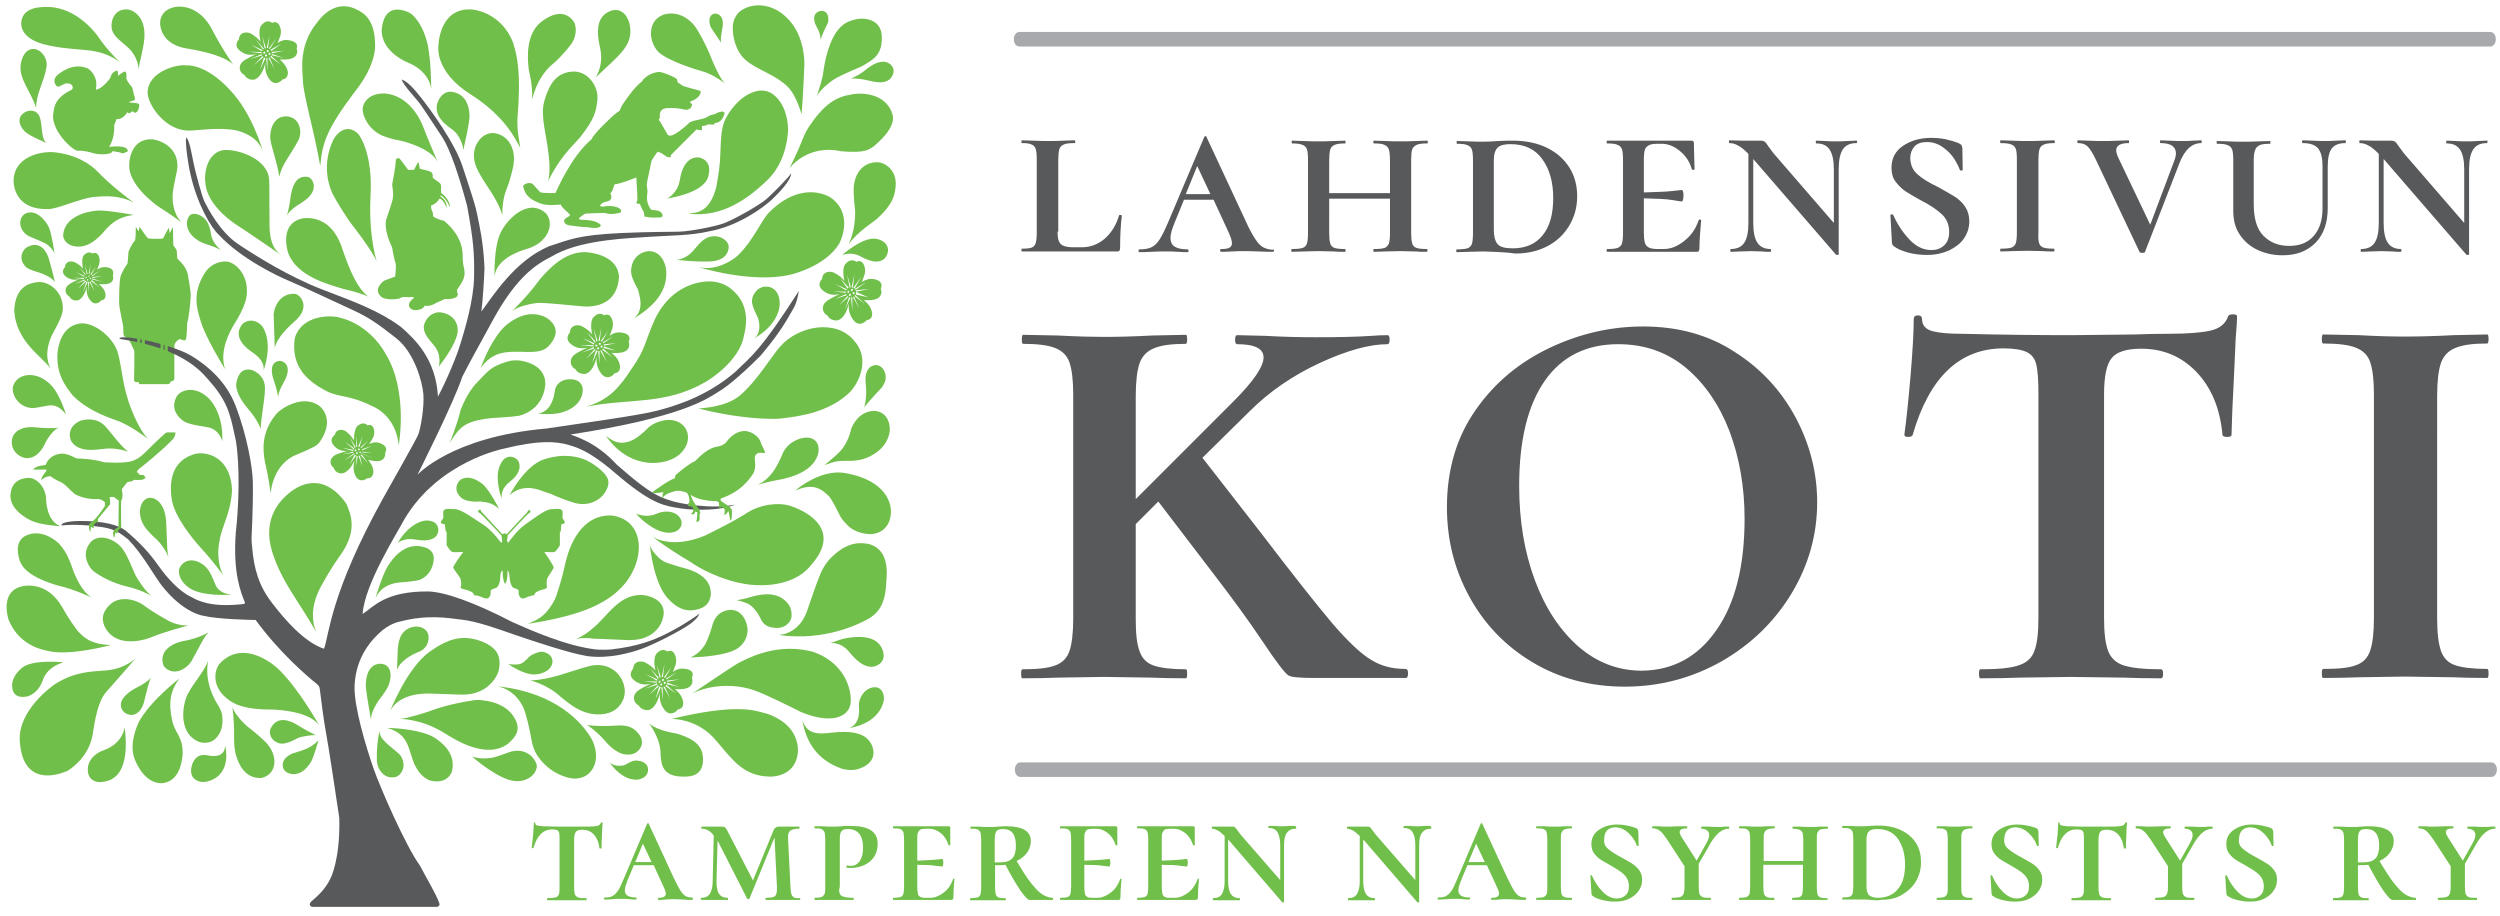 <svg aria-hidden="true" version="1.1" id="Layer_1" xmlns="http://www.w3.org/2000/svg" x="0" y="0" viewBox="0 0 719.8 263.7" xml:space="preserve"><style>.st0{fill:#71bf4b}.st1{fill:#58595b}.st2{fill:#a7a9ac}</style><path class="st0" d="M34.5 17.9s-3.7-3.5-6.2-7.3c0 0-5.7-8.5-14.6-8.6-1.8 0-7.4-.1-7.6 4.7 0 1.4.6 5.2 9 6.6 8.2 1.6 13.3.1 19.4 4.6zM10.4 31c-1.7-4.9-4.6-7.9-4.5-11.7 0-1.5.9-5.2 3.7-5.2 2.1 0 4.2 2.5 3.8 5.2-.7 4.2-3 7.7-3 11.7zM13.5 41.2s-4.8-1.9-6.3-3.3c-.7-.6-3.2-3.7 0-5.6 1-.6 3.3-.9 4.2 1.3.9 2.2.3 6.6 2.1 7.6zM31.4 42.3s5.3-.8 5.4 1.2c-.1.3-.7.3-.7.3s.1.4-1.2.3c-.2-.3-1.1-.3-2-.5l-.5-.1s.1 1.1-3.8.9c-2-.1-3.2-1.1-6.4-1-2-.6-7.9-6.5-6.8-11.1.2-1.6.5-4.2 5.3-6.5.4-.3.5-1.8-1.4-1.8-1.1 0-2.2 1.2-2.8.9-.6-.3-1.7-2.1.4-3.6 2.1-1.6 5-3 8.4-1.6.8.6 3 2.3 2.3 6.1.6 0 2.1-.6 4.2-3.4.2-1.6 1.7-2.1 2-2.1.2.4.2 1.5.2 1.5s1.6-1.2 1.9-1.2c.4 0 .6.6.5 2.1.4 1.1 1.1 1.7 1.6 2.4.3.5.3 1.5.8 2.9.1.2.1.8-.1.8-.5.3-.7.2-1.6.6.5.3 2.9.1 3 .7 0 .6-.2 2.3-1.3 2.4-.1-.3-.8-.6-1.1-.2-.3.4-.4.5-1 0-.3.4-1.4 2.2-3.2 2-.1.6-.3 1-.6 1.6 0 .4.2 3.9-1.5 6.4zM39.9 20s.1-3.8-3.6-6.8c-3-2.5-4.2-3.6-4.2-5.8 0-1.8.9-4.7 4.3-4.7 1.8 0 5.2 1.9 5.2 7.2.1 3-1.6 8.4-1.7 10.1zM67.3 18.8s-3.1-4.2-6.4-10.6c-1.3-2.5-4.4-6.3-9.3-6.3-1.9 0-5.5 1-5.5 4.8 0 1.5.9 6.3 7.9 7.3 11.6 1.9 13.3 4.8 13.3 4.8zM75.7 43.6s-3-11.1-9.7-17.9c0 0-6.1-7.1-12.6-6.9-2.6-.3-10.9 1.9-10.9 7.9.1 3.7 5.3 11 11.9 10.9 2.5 0 8.9-1.1 13.9 0 .5.2 5.8 1.3 7.4 6zM80.4 50.9c-.5-4-2.5-9.1-2.6-11.2s.8-6.3 4.7-6.2c3.8.2 4.6 4.4 3.5 6.7-2.8 5.3-4.7 6.8-5.6 10.7zM92.2 47.8s-1.1-6.1-2.3-11.1c-.6-2.5-2.7-11.1-2.7-13.6s-1.5-9.6 4-16.5c1.5-2.1 5.9-7.2 12.2-3.5 2.6 1.4 4.6 4.1 4.6 10 0 0 .4 5.6-5.9 13.4C94.2 37 92.8 41 92.2 47.8zM38.5 58.3s-6.4-4.6-10.5-9c-1.6-1.6-5.7-4.9-12.8-5.5-4.1-.2-11.1 1.6-11.3 8.1 0 1.8.7 8.6 10.1 8.3 2.9-.1 9.3-3.2 13.2-3.5 2.7-.2 6.7-.7 11.3 1.6zM52.2 64s-2.9-2.2-6.1-4.2c-1.9-1.2-9.2-6.8-8.9-12.4 0-1.7.8-7.4 6.4-7.3 1.4 0 7.3 1.5 7.5 7.4.1 1.8-1.2 5.4-1.4 8.7 0 1.3-.1 4.9 2.5 7.8zM38.5 61.9s-6-1.2-9.9-1.3c-1.6 0-9.8.9-10.4 6.9-.2 1.4 1.2 3.7 4.9 3.5 2.2-.2 4.6-1.5 7.5-5.1 1.3-1.3 3.3-3.5 7.9-4zM15.7 73.1s-.7-5.4-1.6-7.6c-1-2.2-4-5.6-7-3.9-2.3 1.7-1.4 5.5 1.9 6.7 1.1.4 4 1.7 4.3 1.9.4.2 2.1 1.7 2.4 2.9z"/><path class="st0" d="M15.8 81.2s-.6-2.8-1.7-6.6c-.5-1.8-2.3-5.5-6.2-3.5-1.3.6-2.9 3.4-.4 5.8.9.8 3 1.3 4.4 1.8.7.2 3 1.2 3.9 2.5zM80.9 73.4s-9-6.2-13.6-9.2c-1.1-.8-7.9-5.6-8.2-11.8-.4-3.8 1.2-8.3 4.8-9.1 3.2-.7 12.3 1.7 13.5 7.6.3 1.7.1 9.1.2 11.8 0 2.6-.4 8.1 3.3 10.7zM14.6 106.2c-2.2-3.4-10.2-7.8-10.5-17.1.2-1.8.5-7.6 7.2-7.9 2.5-.1 6.8 2.4 6.8 7.6-.1 1.5-.3 2.5-3.3 8-.5 1.3-2.3 5.3-.2 9.4zM19 119.4s-1.8-6.4-4.8-9c-4.1-3.8-9.3-2.8-10.4.7-.7 1.9 1.2 6.4 5.8 6.4 1.2-.1 4.2-.8 5-.8s2.7.2 4.4 2.7zM42.8 126.5s-5.3-4.1-9.1-5.4c-3.5-1.2-9-3.3-12.9-7.4-1.9-2.5-4.8-6-4.2-12.5.2-1.5 1.1-7.6 6.8-8.1 4-.2 9.3 4.2 10.5 8.4 1 3.3 1.4 8.9 2.9 13.4.3 1.3 3.1 9 6 11.6zM63.6 72s-1.5-.9-4.8-1.9c-2.6-1-4.9-2.9-5-5.8.1-1.3.6-3.6 3.6-2.4.7.4 2.5 1.1 3.2 4.6.2 1.1.2 3.1 3 5.5zM64.8 106.3S59 97 57.7 92.2c-.9-3.1-2.5-7.6 1.2-13.5 1.2-2 3.6-3.6 6.4-3.4 2.2.2 5.8 3.2 5.8 8.4 0 1.6-.1 4.1-4 10.2-.7 1.3-4.1 7-2.3 12.4zM75.8 107s1.1-2.6-2.9-5.4c-1.7-1.1-5.9-4.2-3.4-7.9.4-.9 3.3-2.7 6 .2.4.7 3.2 4.5.3 13.1zM79.1 100.1s-.1-4.1-.3-9c-.2-1.7 1.3-6.8 6.1-6.5 1.6.2 4.3 3.5.7 7.2-2.8 2.5-5.7 5.3-6.5 8.3zM75.1 123.5s-.9-2.6-3.7-5.8c-1.3-1.5-3.5-4.6-3.4-7 .2-1.9 1.1-4.5 3.7-4.3 1.4 0 4.6 1.7 4.6 5.4 0 3.1-1.3 9.2-1.2 11.7zM80.1 114.3s-.4-2.4-1.3-4.9c-.5-1.3-1.5-5.4 1.9-5.5 1.5.2 3 1.7 1.6 5-.4 1-2.1 3.4-2.2 5.4zM77.9 142c.1.6-.5-4.4-1.6-8.9-.6-3.3-1.3-8.7 3.5-14.2 1.6-1.6 7.6-5.4 12.2-2 .7.6 4.4 4 .1 10.3-.9 1.2-1.5 1.5-7.4 4-.8.4-5.8 2.7-6.8 10.8zM64 127.1s-.6-3.1-3.8-4c-1.1-.3-5.4-.7-7.1-1.7-1.2-.7-4.3-3.3-2.3-7.1.6-1.4 4.2-3.6 8.4-.4 2.4 1.8 5.1 6.3 4.8 13.2zM48.5 160.6c-.1-.6-1.3-3.6-4.4-6.2-2.2-2.1-3.8-4.1-3.8-7 0-1.7.7-3.5 2.3-4 1.6-.4 3.9.7 4.9 4.4.7 2.5.3 9.7 1 12.8zM64.3 165.7s-2.8-4-6.7-8.2c-1.8-2-7.5-8.7-8.2-14-.4-3-.9-10 5.8-12.5 1.2-.5 2.5-.6 3.8-.4 3.8.6 7.5 3.6 7.8 10.4-.1 5.3-2.5 10.1-3.2 12.9-1.6 6.1-.3 9.8.7 11.8zM66.7 171.2s-8.8.8-12.6-2.2c-1.4-1.1-2.5-2.5-2.6-4.5-.1-1.5 2.4-4.7 6.4-2.3 2.1 1.2 2.9 3.2 4 5.8.5 1.6 2 3 4.8 3.2zM43.7 171.6S41 170 37.1 169c-2.8-.6-6.7-2-10-4.4-1.4-1-4.1-5.1-.9-8.6.8-1.1 4-2.3 7.7.6.6.5 1.1 1 1.5 1.6 1.6 2.3 2.5 5.1 3.7 7.6.6 1.1 2.9 4.7 4.6 5.8zM26.5 172.1s-5.2-2.5-9.8-3.5c-2.3-.7-9.5-2.8-11-7.1-.4-1.3-1.6-5.3 1.4-7.1.6-.3 4.5-2.6 9.8 2 1.7 2 2.6 3.2 4.3 8.2.5 1.1 2.2 5.7 5.3 7.5zM32 185.7s-12 3.3-18.3 1.7c-3.1-.6-8.6-2.5-11.2-8.9-.4-1.1-2.7-9.5 5.5-9.9 1.1 0 6.2-.2 9.9 6.2 1.3 2.4 3.9 6.3 4.7 7.1.9.8 2.8 3.7 9.4 3.8zM54.2 180.1s-6.6 1.7-10.7 3.4c-.7.3-4.3 1.6-7.8 1-2.2-.4-4.2-1.6-5.3-3.6-1.1-1.9-1.5-4.5 1.7-7.2 1.1-.9 3.9-2.1 8-.2.6.3 1.1.6 1.6 1 1.2.9 3.5 2.4 5.9 3.7.6.4 3.2 2 6.6 1.9zM60.4 181.8s-2.5 1.8-7.2 2.7c-1.8.2-7.7 2-6.2 6.9.5 1.4 3.2 3 6.1 1 .8-.5 1.5-1.2 2-2 1.9-3.3 4.1-8.1 5.3-8.6zM18.3 190.7s-8.9-1-12 1.6c-.6.5-3 2.6-2.8 5.3 0 1.6.9 3.4 3.8 3 .9 0 3.7-1 5-4.7.2-.6 1.2-3.8 6-5.2zM39.1 189.5s-3.3 3.4-9.6 3.6c-3 .3-8 .2-13.7 3.9-.9.6-10.7 7.6-10.1 16.4.8 12.6 10.1 10 13.1 8.8.6-.2 1.1-.5 1.6-.9 2.3-1.7 5.4-4.8 6.3-9.9.6-3.8 1.4-9.5 4-12.3 1.3-1.4 8.4-9.6 8.4-9.6zM43.5 195.1s-1.1 1.4-4.4 3c-1.7.9-5.2 3.2-4.1 5.9.4 1 1.3 1.6 2.3 1.8 1.3.2 3.1-.3 4.1-3.4.9-3.4 1.4-6.1 2.1-7.3zM35.9 209.3s-.3 4.6-6 6.7c-2.3.7-4.9 2.9-4.6 6 0 1.3 1.2 4.6 6.6 2.5.9-.6 5.6-2.3 4-15.2zM51.6 195.4s-8.4 6.4-11.7 12.6c-.6 1.4-2.6 6-1.3 10.1.8 2.3 3.4 7.6 8.1 7.4 4.5-.5 5.6-5 5.9-8.4 0-2.5-.3-3.5-1.3-5.6-.6-.9-1.5-2.8-1.7-3.9-1.2-5.5-.5-8.7 2-12.2zM64.8 214.6s2.2 7.9-4.4 10.2c-1.1.4-2.3.5-3.3.1-1.3-.5-2.6-1.6-1.9-4.4.2-.8.6-1.6 1.2-2.2s1.6-1.2 3.5-.8c.5.1 4.9 1.1 4.9-2.9z"/><path class="st0" d="M60 190.1c-1.1 3.1-4.3 6.6-5.7 9.3-1.5 2.3-3.6 11.5 3 14.2 1.8.6 3.9.2 5.1-1.3 1.2-1.3 1.9-3.4 1.6-6.1-.1-1-.5-1.9-1-2.8-4.8-7.4-3-13.3-3-13.3zM17.3 151.5s-5.6-.3-8.3-1.6c0 0-5.8-2.5-6-6.9 0-1.9.6-5.2 5.1-5.4 1.6-.2 4.4 1.5 5.1 5.2.1 1.2 0 6.9 4.1 8.7zM16.9 123.1s-1.7.6-3.7 4.1c0 0-1.8 4.8-5.4 4.7-1.1.2-5.4-1.6-4.2-6 .4-1.2 2-3.2 6.3-2.9 2.6.3 6.1.4 7 .1zM37.1 130.1s-3.5-1.3-6.9-.9c-1.7.1-7.1 1.4-9.5-1.9-.7-.9-1.6-4.4 2.5-6.2 1-.2 4.3-1.2 7.1 1.6 1.8 2 5.1 6.6 6.8 7.4zM53.3 98s-.9 0-1.5-.4c-.6.2-1.5 1-1.6 2v9.5s-.1.7-1 .7c-.2.7-.7.8-.7.8h-8.4s-.2-.4-.2-.6c-.4 0-1.3.3-1.3-.7s.2-8.4 0-8.5-1.3-3.6-2.6-3.8c-.6-.2-.5-1.8-.5-2.8 0-.5-1.2-5.4-1.2-7.1 0-1.7 0-6.5.5-7.8s1.5-2.9 1.9-3.4c.1-.4.3-3.4.3-3.4s.8-2.2 1.9-3.3c.2-.7.2-3.9.2-3.9l.8 1.3.3-1.3s2 3 2.4 3.3c.4.2 3.9.2 4.2.1.3-.1 1.3-2.4 1.8-3.1.2.4.2 1.6.2 1.6l1-1.8s.1 4.5.1 5.2c.5.7 1 1.3 1 1.7 0 .3.1 2.1.2 2.2.1.2 2.5 2 3 4.6.4 2.6.9 4.7.8 6.5s-.5 5.8-1 7.4c-.1.7 0 4.9-.6 5zM106.8 85.8s-.1-.1-.3-.2c-.8-.4-3.2-1.4-7.6-2.4-4.3-1.3-13.4-3.6-15.9-10.3-.5-1.4-2.3-8.6 4-10 1.1-.2 7.9-1.1 11.2 7.7.8 2.1 4 13.1 8.6 15.2M82.5 62.3s.7-1.6 1.2-5.9c.4-2.2 1.2-5.8 4.6-5.5 1.4 0 2.8 2.2 1.6 4.5-.8 1.6-2.9 2.9-4.7 4-.5.4-2.3 1.7-2.7 2.9zM108.7 76s0-1.7-6.8-10.6c-1.7-2-5.2-7.7-6.2-9.7-1-2.2-3.1-8.2.2-15.3.9-1.9 3.8-5 7.1-2 .8.8 4.3 6.2 3.7 17.7-.7 12.5 2 19.9 2 19.9zM126 46.6s-3.1-7.2-4.2-10.2c-1-2.6-4.3-8.9-11-9.5-1.3 0-3.5.1-5.1 1.7-1 1-1.5 2.4-1.2 3.7.1.7.4 1.5.8 2.2 1 2.1 2.8 3.7 4.9 4.6 1.5.6 3.3 1.1 5.1 1.4 1 .2 8.8 2.2 10.7 6.1zM201.1 76.9s15.2 4.8 26.4 2.2c0 0 10-2.2 14.1-8.9 1.3-2.4 3.4-9.2-2.4-13.3-3.8-2.3-10.8-2.9-17.9 4.4-2.1 2.2-4.3 7.7-8.6 12-.5.6-5.7 5-11.6 3.6zM227.2 48.5c-.2.6 2.3-4.3 4.1-8.9.5-1.2 1.1-2.4 1.8-3.4 3.4-5 6.7-8.1 11.5-8.9 3.8-.9 9.7-.2 11.9 4.4.3 1 2.8 3.9-5 10.5-1.4.8-2.1 1.9-8.7 1.4-.5 0-1-.1-1.4-.2-2.1-.4-8.9-1.1-14.2 5.1zM168.7 117.1c12.9-2.5 22.7-.4 34.4-7.1 0 0 9.8-5.6 11.1-13.4 1.3-4.9.8-10.2-4.2-13.8-2.1-1.5-4.7-2-7.3-1.7-5 .6-10.5 3.5-14 10.5-3.3 7.3-2.6 8.5-6.8 14.5-3.1 4.7-6.1 9-13.2 11zM201.1 117.6s11.1 3.1 22.2 3c.8 0 1.6-.1 2.4-.2 3.7-.5 12.5-1.4 18.7-7.2 2.8-2.6 6.3-9.8 1.6-15-5.2-6.5-16.1-4.4-21.3 1.5-2.1 2.2-6.8 10.1-11.7 14.2-1.3 1-4.2 3.2-11.9 3.7zM230.8 32.9s.5-6.2.8-14.5c0-3.3-.9-9.6-5.4-13.6-3.2-3.1-8.2-4.4-12.3-2.1-1.7.9-2.7 2.7-2.9 4.6-.2 3.1.8 7.5 3.7 10 2.8 2.5 7.6 3.9 11 6.7 2.3 1.8 3.6 4.2 5.1 8.9zM187.8 154.5s4.5 3.5 10.7 7.1c2.6 1.9 9.1 5.5 16.4 6.6 1.1.2 12.9 1.9 18.7-5.6 8.5-9.6-.3-15.1-6.2-17-2.9-.9-8.4-.7-13 2.5-3.8 2.3-5.8 3.3-11.4 6.1-9.9 4.1-15.2.3-15.2.3zM82.4 11.5c-1.3 0-2.4.8-2.5.9.1-.1.2-.5.6-1.5.9-2 0-3.7-.5-4.2-.8-.6-1.5-.2-1.7-.1 0 0-.1-.2-.4-.3-1-.4-1.7 0-2.5.8-.9.8-.8 3.1-.4 4.9-.4-.6-1.5-1.7-3.1-2.5-2.2-.6-3.1.7-3.1 1.8-1.7 2 .1 3.3 1 3.8 1.5.9 2.8.7 4 .5-.3.1-3 1.3-4 2.2-1.5 1.5-.6 3.3.6 3.8.6 1.3 2.3 1.5 2.9 1.3 2.2-.8 3-4.4 3-4.4l.1-.4c-.3 2.7.8 4.3 1.4 5 1.5 1.7 3.2.3 3.5-.2 1.4-.2 1.6-1.3 1.6-2.1-.3-1.9-1.7-3-2.3-3.7 2.6.2 3.7-.3 4.2-.7.9-.7.9-1.8.6-2.4.7-1.8-1.3-2.4-3-2.5zm-.7 5.2-3.9-.9 2.9 2.7-3.3-2.4 1.6 3.7-2-3.6v4.1l-.4-3.9-1.7 3.6 1.2-3.8-3 2.6 2.8-3L72 17l3.8-1.6-4.1-.5 4.1.1-3.5-2.1 3.7 1.7-2.4-3.3 2.7 3.1-.8-4 1.2 3.9.9-4-.5 4.1 2.4-3.3-2.1 3.5 3.6-2-3.3 2.4 4.1-.4-3.9.8 3.8 1.3z"/><path class="st0" d="M76.8 13.8c-.8 0-1.5.7-1.5 1.5s.7 1.5 1.5 1.5 1.5-.7 1.5-1.5-.6-1.5-1.5-1.5zm-.7 1.7c-.1 0-.3-.1-.3-.3 0-.1.1-.3.3-.3.1 0 .3.1.3.3-.1.2-.2.3-.3.3zm.5.8c-.1 0-.3-.1-.3-.3 0-.1.1-.3.3-.3s.3.1.3.3c-.1.2-.2.3-.3.3zm.5-1.3c-.1 0-.3-.1-.3-.3 0-.1.1-.3.3-.3.1 0 .3.1.3.3-.1.2-.2.3-.3.3zm.5.8c-.1 0-.3-.1-.3-.3 0-.1.1-.3.3-.3.1 0 .3.1.3.3-.1.2-.2.3-.3.3zM30 76.9c-1.1 0-2 .7-2.1.8.1-.1.2-.4.5-1.2.7-1.7 0-3.1-.4-3.4-.6-.5-1.2-.2-1.4-.1 0 0-.1-.1-.3-.2-.8-.3-1.4 0-2.1.6-.7.7-.6 2.5-.3 4-.3-.5-1.2-1.4-2.6-2-1.8-.5-2.6.6-2.6 1.5-1.4 1.6.1 2.7.8 3.1 1.3.7 2.3.6 3.3.4-.3.1-2.5 1-3.3 1.8-1.2 1.2-.5 2.7.5 3.2.5 1.1 1.9 1.2 2.4 1.1 1.8-.6 2.5-3.6 2.5-3.6l.1-.3c-.3 2.2.7 3.6 1.2 4.1 1.2 1.4 2.7.2 2.9-.2 1.2-.1 1.3-1 1.3-1.7-.2-1.6-1.4-2.5-1.9-3 2.2.2 3.1-.2 3.5-.5.7-.6.7-1.5.5-2 .6-1.9-1.1-2.4-2.5-2.4zm-.6 4.2-3.2-.7 2.4 2.3-2.7-2 1.3 3.1-1.6-2.9v3.4l-.3-3.2-1.4 3 1-3.1-2.5 2.2 2.3-2.5-3.2 1 3.1-1.3-3.3-.4h3.4l-2.9-1.7 3.1 1.4-2-2.7 2.2 2.5-.7-3.3 1 3.2.7-3.3-.4 3.3 2-2.7-1.7 2.9 2.9-1.7-2.7 1.9 3.3-.3-3.2.6 3.1 1z"/><path class="st0" d="M25.4 78.8c-.7 0-1.2.5-1.2 1.2s.6 1.2 1.2 1.2c.7 0 1.2-.5 1.2-1.2s-.5-1.2-1.2-1.2zm-.6 1.3c-.1 0-.2-.1-.2-.2s.1-.2.2-.2.2.1.2.2-.1.2-.2.2zm.4.7c-.1 0-.2-.1-.2-.2s.1-.2.2-.2.2.1.2.2-.1.2-.2.2zm.4-1.1c-.1 0-.2-.1-.2-.2s.1-.2.2-.2.2.1.2.2-.1.2-.2.2zm.4.7c-.1 0-.2-.1-.2-.2s.1-.2.2-.2.2.1.2.2-.1.2-.2.2zM108.7 127.4c-1.1-.2-2.3.4-2.4.4.1-.1.3-.4.8-1.2 1.1-1.7.6-3.3.2-3.8-.6-.7-1.3-.4-1.5-.3 0 0 0-.2-.3-.3-.8-.5-1.6-.3-2.4.3-.9.6-1.2 2.6-1.2 4.3-.3-.6-1.1-1.7-2.4-2.7-1.9-.9-2.9.1-3.1 1.1-1.9 1.5-.5 2.9.2 3.6 1.2 1 2.4 1.1 3.5 1.1-.3 0-2.9.6-3.9 1.3-1.6 1.1-1.1 2.9-.1 3.5.3 1.3 1.8 1.7 2.4 1.6 2.1-.3 3.4-3.4 3.4-3.4l.2-.3c-.7 2.3 0 4 .4 4.7 1.1 1.7 2.8.8 3.2.4 1.3.1 1.7-.9 1.8-1.6.1-1.8-1-3-1.5-3.7 2.3.6 3.4.4 3.9.1.9-.5 1.1-1.5 1-2.1 1-1.7-.7-2.7-2.2-3zm-1.5 4.5-3.3-1.4 2.1 2.9-2.5-2.7.8 3.6-1.2-3.5-.7 3.7.3-3.6-2.1 2.9 1.7-3.2-3.1 1.9 3-2.2-3.7.5 3.6-.8-3.6-1.1 3.6.7-2.8-2.4 3 2.1-1.6-3.4 1.9 3.2-.1-3.7.4 3.7 1.5-3.4-1.1 3.6 2.7-2.5-2.5 2.8 3.5-1.2-3.4 1.6 3.7.3h-3.6l3.5 1.6z"/><path class="st0" d="M103.3 128.6c-.7-.1-1.4.3-1.6 1.1-.1.7.4 1.4 1.1 1.6.7.1 1.4-.3 1.6-1.1.1-.8-.4-1.5-1.1-1.6zm-1 1.3c-.1 0-.2-.1-.2-.3 0-.1.1-.2.3-.2.1 0 .2.1.2.3s-.1.2-.3.2zm.4.8c-.1 0-.2-.1-.2-.3 0-.1.1-.2.3-.2s.2.1.2.3c-.1.2-.2.3-.3.2zm.6-1.1c-.1 0-.2-.1-.2-.3 0-.1.1-.2.3-.2.1 0 .2.1.2.3s-.1.3-.3.2zm.4.9c-.1 0-.2-.1-.2-.3 0-.1.1-.2.3-.2.1 0 .2.1.2.3-.1.1-.2.2-.3.2zM178.1 95.7c-1.3 0-2.5.9-2.6 1 .1-.1.2-.5.6-1.5.9-2.1 0-3.8-.5-4.3-.8-.6-1.5-.2-1.7-.1 0 0-.1-.2-.4-.3-1-.4-1.8 0-2.6.8-.9.9-.8 3.2-.4 5-.4-.7-1.6-1.7-3.2-2.5-2.2-.6-3.2.7-3.2 1.9-1.7 2.1.1 3.3 1 3.9 1.6.9 2.9.7 4.1.5-.3.1-3.1 1.3-4.1 2.3-1.5 1.5-.6 3.4.6 3.9.6 1.3 2.4 1.5 3 1.3 2.3-.8 3-4.5 3-4.5l.1-.4c-.3 2.7.9 4.4 1.5 5.1 1.6 1.7 3.3.3 3.6-.3 1.5-.2 1.7-1.3 1.6-2.2-.3-2-1.7-3.1-2.4-3.7 2.7.2 3.8-.3 4.3-.7.9-.7.9-1.9.6-2.5 1-2-1.1-2.7-2.9-2.7zm-.7 5.3-4-.9 3 2.8-3.4-2.5 1.7 3.8-2.1-3.6v4.2l-.4-4-1.7 3.7 1.2-3.9-3 2.7 2.8-3.1-4 1.3 3.8-1.7-4.2-.4h4.2l-3.6-2.1 3.8 1.7-2.5-3.4 2.8 3.1-.9-4.1 1.3 4 .9-4.1-.5 4.2 2.5-3.4-2.1 3.6 3.6-2.1-3.4 2.4 4.2-.4-3.9.8 3.9 1.4z"/><path class="st0" d="M172.4 98.1c-.8 0-1.5.7-1.5 1.5s.7 1.5 1.5 1.5 1.5-.7 1.5-1.5c.1-.8-.6-1.5-1.5-1.5zm-.7 1.7c-.1 0-.3-.1-.3-.3 0-.1.1-.3.3-.3.1 0 .3.1.3.3-.1.2-.2.3-.3.3zm.5.8c-.1 0-.3-.1-.3-.3 0-.1.1-.3.3-.3.1 0 .3.1.3.3s-.2.3-.3.3zm.5-1.3c-.1 0-.3-.1-.3-.3 0-.1.1-.3.3-.3.1 0 .3.1.3.3s-.2.3-.3.3zm.5.8c-.1 0-.3-.1-.3-.3 0-.1.1-.3.3-.3.1 0 .3.1.3.3s-.1.3-.3.3zM250.7 80.3c-1.3 0-2.5.9-2.6.9.1-.1.2-.5.6-1.5.9-2.1 0-3.8-.5-4.2-.8-.6-1.5-.2-1.7-.1 0 0-.1-.2-.4-.3-1-.4-1.8 0-2.6.8-.9.9-.8 3.1-.4 5-.4-.7-1.5-1.7-3.2-2.5-2.2-.6-3.2.7-3.2 1.9-1.8 2 .1 3.3 1 3.9 1.6.9 2.9.7 4.1.5-.3.1-3.1 1.3-4.1 2.3-1.5 1.5-.6 3.4.6 3.9.6 1.3 2.4 1.5 3 1.3 2.3-.8 3-4.5 3-4.5l.1-.4c-.3 2.7.9 4.4 1.5 5.1 1.5 1.7 3.3.3 3.6-.2 1.5-.2 1.7-1.3 1.6-2.1-.3-2-1.7-3.1-2.4-3.7 2.7.2 3.8-.3 4.3-.7.9-.7.9-1.9.6-2.5.9-2.2-1.2-2.9-2.9-2.9zm-.7 5.3-4-.9 3 2.8-3.3-2.5 1.7 3.8-2-3.6v4.2l-.4-4-1.7 3.7 1.3-3.9-3 2.7 2.8-3.1-4 1.3 3.8-1.7-4.1-.5 4.2.1-3.8-2.2 3.8 1.7-2.4-3.4 2.8 3.1-.8-4.1 1.2 4 .9-4.1-.5 4.1 2.5-3.4-2.1 3.6 3.6-2.1-3.4 2.4 4.2-.4-3.9.8 3.6 1.6z"/><path class="st0" d="M245 82.7c-.8 0-1.5.7-1.5 1.5s.7 1.5 1.5 1.5 1.5-.7 1.5-1.5c0-.9-.7-1.5-1.5-1.5zm-.8 1.6c-.1 0-.3-.1-.3-.3 0-.1.1-.3.3-.3.1 0 .3.1.3.3s-.1.3-.3.3zm.5.9c-.1 0-.3-.1-.3-.3 0-.1.1-.3.3-.3.1 0 .3.1.3.3 0 .2-.1.3-.3.3zm.6-1.4c-.1 0-.3-.1-.3-.3 0-.1.1-.3.3-.3.1 0 .3.1.3.3-.1.2-.2.3-.3.3zm.5.9c-.1 0-.3-.1-.3-.3 0-.1.1-.3.3-.3.1 0 .3.1.3.3-.1.2-.2.3-.3.3zM196.3 192.5c-1.3 0-2.5.9-2.6 1 .1-.1.2-.5.6-1.5.9-2.1 0-3.8-.5-4.3-.8-.6-1.5-.2-1.7-.1 0 0-.1-.2-.4-.3-1-.4-1.8 0-2.6.8-.9.9-.8 3.2-.4 5-.4-.7-1.6-1.7-3.2-2.5-2.2-.6-3.2.7-3.2 1.9-1.7 2.1.1 3.3 1 3.9 1.6.9 2.9.7 4.1.5-.3.1-3.1 1.3-4.1 2.3-1.5 1.5-.6 3.4.6 3.9.6 1.3 2.4 1.5 3 1.3 2.3-.8 3-4.5 3-4.5l.1-.4c-.3 2.7.9 4.4 1.5 5.1 1.6 1.7 3.3.3 3.6-.3 1.5-.2 1.7-1.3 1.6-2.2-.3-2-1.7-3.1-2.4-3.7 2.7.2 3.8-.3 4.3-.7.9-.7.9-1.9.6-2.5 1-2.1-1.1-2.7-2.9-2.7zm-.7 5.3-4-.9 3 2.8-3.4-2.5 1.7 3.8-2.1-3.6v4.2l-.4-4-1.7 3.7 1.2-3.9-3 2.7 2.8-3.1-4 1.3 3.8-1.7-4.2-.4h4.2l-3.6-2.1 3.8 1.7-2.5-3.4 2.8 3.1-.9-4.1 1.3 4 .9-4.1-.5 4.2 2.5-3.4-2.1 3.6 3.6-2.1-3.4 2.4 4.2-.4-3.9.8 3.9 1.4z"/><path class="st0" d="M190.6 194.9c-.8 0-1.5.7-1.5 1.5s.7 1.5 1.5 1.5 1.5-.7 1.5-1.5c.1-.9-.6-1.5-1.5-1.5zm-.7 1.7c-.1 0-.3-.1-.3-.3 0-.1.1-.3.3-.3.1 0 .3.1.3.3-.1.2-.2.3-.3.3zm.5.8c-.1 0-.3-.1-.3-.3 0-.1.1-.3.3-.3.1 0 .3.1.3.3-.1.2-.2.3-.3.3zm.5-1.3c-.1 0-.3-.1-.3-.3 0-.1.1-.3.3-.3.1 0 .3.1.3.3 0 .1-.2.2-.3.3zm.5.8c-.1 0-.3-.1-.3-.3 0-.1.1-.3.3-.3s.3.1.3.3-.1.3-.3.3zM114.8 128.2s2.9-15.9-4-26.7c0 0-4.1-7.9-13.1-10.1-3.3-.8-9.9-.3-12.3 4.6-.6 1.1-.7 2.4-.7 3.7 0 4.8 2.1 9.3 9.5 13 3.4 1.7 6.6 1 13.1 4.3.8.3 6.7 3 7.5 11.2zM91 181.9c-5.3-9.3-9.8-14.2-12.6-22.9-1.3-4.2-2.3-11.6 5.4-17.5 1.3-.9 8.3-6.3 15.3 2.7.5.6.9 1.3 1.1 2 1.1 2.8 2.5 7.4-2.6 14.2-2.4 3.4-4.2 6.7-5 8.1-.7 1.3-4.1 7.2-1.6 13.4zM92.1 209.2s-6.1-11.1-12.2-16.8c-2.6-2.3-10.3-7.8-16.5-1.5-1.8 1.9-2.7 7.1 2.7 10.8 1.1.7 3.6 2.7 12.8 2.6 1 .1 10.6.4 13.2 4.9zM66.9 203.4s.6 4.1.5 9.3c0 1.4.1 2.8.4 4.2.8 3.1 2.7 7.3 7.4 7.1.8-.1 4-1.1 3.8-5.1-.1-1.9-1.1-3.7-2.4-5.1-1.5-1.5-3.5-3.2-4.7-4.1-1.9-1.4-4.8-4.7-5-6.3z"/><path class="st0" d="M91 211.7s-3.3-1.6-5.1-2.8c-2.2-1.4-6.1-3.1-8 .9-.4 1-.3 3 1.9 4 .8.4 1.8.4 2.7.1 1.9-.5 3-1.4 4.1-1.7.6-.1 3.1-.7 4.4-.5zM91.7 213.1s-.9 3.3-1.7 5.3c-.6 1.7-3.5 5.8-7.2 4.1-.4-.2-.8-.5-1.1-1-.6-1.2-.6-3.2 2.6-4.6 1.3-.5 4.9-1 7.4-3.8zM106.8 207.2s-1.1-6.3-1.4-8.7c-.3-2.2.1-7.4 4.2-7.4 1.4 0 4 1.2 2.3 6.2-1.1 2.4-2.6 3.8-3.4 5.2s-1.6 2.7-1.7 4.7zM109.3 210.4s-.9 3.2-.8 8.3c0 1.2.4 2.5 1.1 3.4.8 1.1 2.2 2.1 4.4 1.6 1.2-.4 3.1-2.5 1.7-5.5-.2-.5-.6-1-1-1.3-1.9-1.8-5.7-4.1-5.4-6.5zM111.5 209.6c2.6 0 10 .5 13.8 2.9 1.2.9 6 3.9 4.9 9.3-.1.7-1.4 4-6.1 3-1.1-.3-3.1-1.3-4.7-4.6-1.9-4.1-1.4-8.8-7.9-10.6zM135.9 217.8s5.5 5 10.5 6.7c1.6.5 3.3.6 4.9 0 1.2-.5 2.5-1.3 3.1-3 .2-.6.2-1.2 0-1.7-.4-.9-1.1-2.2-2.7-3-1.5-.8-3.3-.8-4.9-.3-1.8.6-3.9 1.5-5.3 1.7-2 .3-3.9.2-5.6-.4zM115.1 207s6-.2 12.9 4.1c2.6 1.6 12 7.8 18.3 3 2-1.8 4.3-4.1 1.3-8.2-.4-.6-1-1.1-1.5-1.6-1.3-1-3.4-2.3-7.4-2.7-.9-.1-1.8-.1-2.8.1-2.8.4-7.9 1.4-12.3 3.1-1.2.4-6.1 2-8.5 2.2zM143.2 197.6s5.4.7 7.8 6.9c.6 1.8 1.5 5.3 2 8.4.3 1.8.9 3.5 1.9 4.9 1.6 2.3 4.4 5.1 9.1 6.2 2.2.5 4.7-.1 6.1-1.9.9-1.1 1.6-2.7 1.5-4.9-.1-1.7-.6-3.3-1.4-4.7-2.6-4.3-9.9-13.1-27-14.9zM175.5 219.5s3.1 4.9 7.6 5c1 0 3.5-.5 3.5-3 0-1.1-.9-2.3-3-2.5h-.9c-1.6.3-2.4 1.3-3.4 1.4-1.2.2-2.7.1-3.8-.9zM169 208.7s2.9 1.8 5.9 5.4c.7.7 3.4 3.7 6.8 3.1 1.3-.2 2.4-1.1 2.9-2.3.4-.9.4-2.2-.7-3.6-.9-1-2.1-2.7-6.2-2.4-3.2.2-6.9.2-8.7-.2zM186.9 208.3s3.4 4.4 3.3 9c.2 2.2.1 6.5 6.9 6.3 1.8 0 5-.3 5.3-4.3.1-1.4-.1-2.9-.9-4.1-1-1.6-2.9-2.8-6.3-3.9-1.6-.4-5.6-.8-8.3-3zM193.3 207s7.7-.3 13.1 6.5c4.3 4.9 7.5 10.1 15.5 10.1 1.6 0 6.4-.6 7.6-5.6.3-1.2.3-2.5.1-3.7-.5-2.5-2-6.1-7.9-8.5-.4-.2-.8-.3-1.3-.4-3.1-.9-8.4-2.9-27.1 1.6zM231 207.2c.7 4.4 2.8 11.1 11.3 14.1 1.8.5 3.7.6 5.4-.1 1.9-.7 3.9-2.1 3.8-4.7-.1-1.8-1.1-3.5-2.7-4.5-1.5-.9-4-1.6-8.9-1.1-4.7.6-7.6.5-8.9-3.7zM244.5 209.6s7.8-.8 9.8-7.2c.2-.8.3-1.6.1-2.3-.3-1.2-1.1-2.5-3.1-2.2-1 .2-1.8.7-2.5 1.4-.8.9-1.6 2.4-1.5 3.9 0 .5.7 5.2-2.8 6.4zM199.3 199.7s10.9-7.4 13.1-8.7c1.9-.9 10.2-5.9 20.6-3.6.6.1 1.2.3 1.7.5 9.5 3.6 10.8 12.3 10.1 15.1-.6 2.9-4.7 5.9-14.2 2-2.7-1.4-10.5-5.2-12.8-6-6.1-2.4-13.7-1.8-18.5.7zM238.8 185.1s3.3-.4 5.7 2.6c.8.9 3.3 4.3 6.5 4.3.9 0 4.1-.9 3.3-4.3-.3-1.2-1.5-4.6-7.7-4.3-4.6.2-5.9 1.5-7.8 1.7zM131.6 83.4c2.7-3.7 2.1-4.4 2.1-5.8-.3-1.2-.5-1.9-.5-4.6-.3-5.3-4.4-8.6-5.3-9.4-1.6-.4-2.7-.9-3.2-1.3-.1-.7 0-1.1-.2-1.4-.2-.3-.4-.8-.4-1.7 1.3-.5 2-1.2 2.4-2 .6.1 1.3.6 2.1 2.7 0-.7 0-2.3-1.8-3.3 0-.1.1-.2.1-.4 1.7 1.2 2.2 2.6 2.7 3.5-.1-2-1.7-3.5-2.6-4.2V53.6c0-.4-.2-.8-.5-1-.5-.4-1.4-1-1.9-1.4 0-.4.1-1.2-.4-1.6s-2-.7-3.3-1c-.2-1.3-.5-2-.5-2l-1.2 2.3h-1.7s-2.1-2.9-2.4-3.2c-.4-.3-.8-.2-1.1.2-.1 2.2-.9 6.2-1.1 7.3.2 1 .4 3 .2 3.9-.1.9-1 3.3-1.8 5.8-1 3 1.3 7.8 1.6 8.3 0 .4.8 4.3 1 4.6.2.4 0 2.7-.1 3.8-1.2.5-3.2 1.2-3.2 1.2-2.9 2.3-1.7 4.1-.5 4.9 1.4.7 4.3.5 5 .2.8-.7 2.3-.2 3.3-.4 1 0 .9.2.4.6-2 1.6-.8 3.1.6 3.2 1.8 0 2.7-.7 2.9-1.3.7.2 1.8 0 2.6-.4.9-.6 2.3-1 3.1-1.5 1.8.1 2.8-.2 3.3-.5.4-.2.6-.7.5-1.2-.2 0-.2-.3-.2-1zM162 149.3c-.1-.2 0-.9 0-1.8-.1-1.4-1.9-.9-3.3-.9-1.8.1-5.3 2.9-7.6 4.5s-4.8 5.2-4.8 5.2l-.3-.5v-.4l.2-1.3s5.8-6.3 6.2-6.4c.4-.1.5-.7 0-.8s-.5.5-.5.5-5.2 5.5-6 6.4c-.1-.1-.2-.1-.4-.2H145.2c-.1 0-.3.1-.4.1-.1.1-.2.1-.2.1-.7-.8-6.1-6.6-6.1-6.6s0-.6-.5-.4c-.5.1-.4.8 0 .8.4.1 6.4 6.6 6.4 6.6l.2 1.6-.3.5s-2.7-3.7-5.1-5.2-6.2-4.4-8.1-4.5c-1.5 0-3.4-.5-3.5.9 0 .9.1 1.6 0 1.8s-1.7 1.5.4 1.6c.3.8.1 2.2.6 2.3v3.8s1 1.7 1.6 1.9 3.2 0 3.2 0-3.1 4.1-2.9 4.6c.2.5 1.9 2.6 2.1 3.2.2.6.3 1.8 0 2.4.1.4.7.5 2.2.9.9.4 1.5.5 1.7 1.4.8 0 1.4.2 1.9.4.4.1 1.7 1 2.4.2s.4-1.7.5-2.1c.7-.4 1.2-.5 1.7-.7.7-.7.9-1.6 1-2.3 0-.7 0-2.3.7-2.7 0 .8.1 3 .6 3.7 0 .1.1.2.1.2.1 0 .1-.1.2-.3.5-.7.6-2.8.5-3.6.6.4.6 2 .7 2.7s.3 1.6.9 2.3c.5.2.9.2 1.6.7.1.4-.2 1.3.5 2.1s1.8-.1 2.3-.2c.4-.1 1-.4 1.7-.4.2-.9.8-1 1.6-1.4 1.4-.4 2-.5 2.1-.9-.2-.6-.1-1.8 0-2.4.2-.6 1.7-2.7 1.9-3.2s-2.7-4.6-2.7-4.6 2.5.2 3 0 1.5-1.9 1.5-1.9v-3.8c.5-.1.2-1.5.5-2.3 1.8-.1.4-1.4.3-1.6zM124.2 25.9s-.1-4.8-6.1-7.6c0 0-8.5-3-8.2-9.9.3-2.4 1.2-7.1 6.9-5.2 1.2.4 2.2 1.1 2.9 2.1 1.8 2.2 2.8 4.8 3.5 7.8 1 5.9.8 9.4 1 12.8zM126.2 13.7s-.1-10.9 8.8-11c2.2-.1 9.5 1.4 12.7 9.5.6 2.1 2.2 6.2 1.6 17.2-.5 6.7-.5 7.1.5 13.2-1.5-2.8-4.5-9.2-14.4-15.5-10-6.3-9.2-13.4-9.2-13.4zM153.2 28.7s.3-3.2-.8-7.9c-.1-.3-.2-1-.2-1.2-.3-2.6-.9-9.6 3.5-13.2 1.5-1.2 6.3-4.6 9.5-.2.5.8 1.3 3.6-.8 6.6-2 2.6-4 4.6-5.2 5.6-1.3 1-4.5 4.1-6 10.3zM171.5 22.3s.7-1 1.2-2.8.5-3.8.1-5.6c-.6-2.7-1.4-7 .9-9.4 1-1.1 3.9-2.8 6.2-.4.6.7 1 1.6 1.3 2.5 1.5 6.4-2.7 9-9.7 15.7zM209.2 24.5s-2.1-2.1-6.1-3.7c-3.2-.9-10.6-3.2-13.5-5.8-1.4-1.4-3-4.6-1.7-7.9.6-1.4 1.8-2.4 3.2-2.9 1.9-.6 5.5-.7 8.7 3 1.1 1.3 3.4 5.6 4.5 8.3 1.1 2.8 3.3 7.9 4.9 9zM207.6 12.3S206 9.8 205 8.4c-.8-.9-1.5-4.2.9-4.5.6 0 2.5.4 2.2 3.5-.3 2-.7 3.4-.5 4.9zM209.4 33.3s3.3-6 8.6-7.1c1.4-.3 2.9-.1 4.2.7 2.1 1.3 4.7 4.8 4.7 10.8-.2 2.8-1 9.5-6.2 14.4s-12.7 10.7-22.6 9.4c1.8-.3 6 .3 8.1-7.5.8-4.3 1.1-6.6 1.2-9.8.2-4.8.2-8 2-10.9z"/><path class="st0" d="M192 57.2s1.4-.6 2.6-2.4c.7-1 1-2.1 1.2-3.3.3-2 1.4-6 4.9-6.2 1.3 0 4.3 1 3.3 5.2-.2.7-.6 4.7-12 6.7zM194.9 74.8s2.5-.2 4.5-2.4c1.4-1.6 2.3-2.9 3.9-3.8 1.5-.8 3.4-.8 4.9.1.9.6 1.7 1.4 1.6 2.6-.1 1-.6 3.9-5.8 4-4.9.1-9.1-.5-9.1-.5zM182.5 91.7s2.3-1.4 3.6-2.5c1-.9 4-3.1 5.3-7.2.5-1.7.6-3.6.2-5.4-.6-2.1-1.9-4.2-4.7-4.3-1.5 0-5.1 1.2-5.2 5.8 0 1.7 1.3 4 2 5.3.2 1.2 2.1 5.6-1.2 8.3zM147.4 89.6s4.4-4.2 7.6-8.6c.2-.3.5-.6.7-.9 2.3-2.6 6.9-7.7 12.9-7.5 2.1.1 8.5 1.1 9.5 6.1.2.8.1 1.5 0 2.3-.4 2.4-1.8 6.6-7.9 7.2-.8.1-1.7.1-2.5 0-4.5-.4-10.1-1-12.5-1-1.8.1-6 .9-7.8 2.4zM142.4 79.7s-.4-9.2 2.1-13.4c.8-1.5 3.8-5.7 7.8-6.4 1.1-.2 2.2-.1 3.2.4 1.4.6 2.8 1.8 2.8 4.2 0 1-.3 3.5-3.4 5.7-.9.6-2 1.1-3 1.4-3 .8-9.2 3.3-9.5 8.1zM126.3 105.6s1.1-3.3-1.4-6.2c-1-1.3-2.8-2.9-2.9-5.1 0-1.3 1.2-4.1 4.3-4.4 2.1 0 5.4 1.4 5.5 5.1 0 2.7-2.6 6.9-5.5 10.6zM138.4 106s2.1-6.3 5.7-10.7c1.3-1.6 3-2.9 4.9-3.8 1.7-.8 4-1.5 6.7-.7 1.2.3 2.3 1 3.1 1.9 1.3 1.4 2.2 3.7-.9 7-1.4 1.4-3.2 1.8-7.6 1.6-3.4 0-8.3-.6-11.9 4.7zM129.5 127.5s1.9-4.7 2.9-8.6c.1-.5.2-.9.4-1.3 1.3-3.3 3.2-6.1 4.3-7.2 3.4-3.5 4-4.8 9-6.3 2.3-.7 4.8-.3 7 .7 2 .9 3.9 2.6 3.9 5.7 0 1.4-.8 7.4-7.5 9.2-2.5.4-5.6.5-8.2.7-7.8.9-9 2.7-11.8 7.1zM154.9 119.1s2 .2 4 .1 4-.6 5.7-1.7c1.6-1 3.1-2.6 3.2-5.2 0-1.5-1-3.2-3.7-3.1-1.5 0-3.6.5-4.3 3-.2 1.3-.7 6.2-4.9 6.9zM174.5 125.5s4.6 7.8 13.6 7.8c1.9 0 7.6-.5 9.6-5.3.7-1.8.5-3.8-.8-5.3-.9-1-2.3-1.8-4.4-1.8-1 0-4.4.5-6.3 2.7-1 .9-3.2 3.1-5.4 3.6-1.6.4-3.4.7-6.3-1.7zM146.7 142.6s3.6-7.2 8.8-9.9c1.8-.8 7.5-2.7 13.3-.2 1.3.6 4.6 2.6 5.9 4.8.6.9.6 2.1.2 3.1-.5 1.3-1.6 3.1-4 4.1-1.8.8-3.9.8-5.8.2-1.9-.6-4.4-1.5-6.5-2.5-2.1-.6-4.3-1.8-6.8-1.7-.9 0-3.3.3-5.1 2.1zM144.4 143.5s-2.1-5.8-.5-9.4c.4-.9 1.2-2.7 3.2-2.6.9.1 2.6.7 2.5 2.9 0 1.1-.9 2.7-2.1 3.7-1.2 1.1-3.2 2.2-3.1 5.4zM143.7 146.5s-2.5-5-4.6-7c-1.6-1.3-4.1-2.8-6.5-1.4l-.3.3c-1 1.1-1.6 3.1.6 5 .7.6 2.5 1.2 5.4 1 1.6.2 3.2.2 5.4 2.1zM114.6 156.2s2.6-5 7.2-6.2c.8-.2 1.7-.2 2.6.1.9.3 1.8 1.1 1.8 2.5 0 1.2-.7 2.9-4 3-1.8 0-2.9-.4-4.1-.4-1.3 0-2.5.4-3.5 1zM108.1 172.3s2.1-7.6 4.1-10.1c1.9-2.9 4.7-5.1 8-5 1.3.1 4.7.5 4.7 3.6 0 1-.5 4.8-4.2 6.2-1.3.3-3.7.6-5.7.7-.8.1-1.6.2-2.3.5-1.4.4-3.5 1.5-4.6 4.1zM133.4 43.2c0-.4-.5-4-3.3-6-1.2-.9-2.9-2-3.9-4-.6-1.4-.7-3 .1-4.4.6-1.2 1.7-2.4 3.4-2.4 1.3.1 5.2.7 5.5 6.8 0 2.4-1.3 7.5-1.8 10zM144.6 62s-.3-2.2-3.4-7c-1.9-2.9-3.3-5-4.1-7-1-2.4-.9-5.2.6-7.3.9-1.3 2.3-2.4 4.2-2.4 1.3 0 4.9.9 5.9 5.5.3 1.3.2 2.7 0 4-.5 2.3-1.2 4.8-1.7 6-.4 1.3-1.4 2.7-1.5 8.2zM157.6 52.5s1.4-1.9 0-10.6c-1.3-8.1-2.3-10.6.5-16.5 1.9-4.1 5.1-4.8 7.2-4.8 1.2 0 2.4.4 3.4 1.1 1.7 1.2 3.6 3.7 3.3 7.1-.4 3.5-.9 5.5-4.8 10.5-.5.7-1.1 1.2-1.7 1.9-5.1 5.3-6.8 9.4-7.9 11.3zM236.3 11.6s0-2-1.2-3.9c0 0-1.8-3.1.4-4.3.6-.3 1.3-.4 1.9-.1s1.1.9 1.1 2.3c0 .3 0 .6-.1.9-.6 1.4-2 3.8-2.1 5.1zM235.2 27.6s1.4-4.2 1.7-5.9c.3-1.8.9-7.9 3.9-12.5 1.2-1.5 2.3-3 5.9-3.7 1.2-.2 2.5-.2 3.7.2 1.6.5 3.5 1.8 3.5 5.1 0 2.9-.6 5.2-3.8 7.1-.7.5-1.5.9-2.2 1.3-1.8.8-4.8 2-7 3.2-1 .5-4.4 2.9-5.7 5.2zM245 22.6s1.7-.6 3.6-2c1.6-1.3 3.3-2.6 5.3-2.8.6-.1 1.1 0 1.6.2.9.4 1.7 1.1 1.8 2.4 0 .8-.6 3.4-4.1 3.3-2.1 0-4.4-1.2-8.2-1.1zM244.3 70.3s2.1-3.7 1.9-9.7c0 0-.5-4-.4-6.4 0-2.1 1.2-7.4 6.7-7.5 2.3 0 5.6 2.2 5.4 6.6-.2 2.1-.2 5-5.4 9.7-1.1 1-5.2 3.4-8.2 7.3zM242.5 73.4s5.2-4.7 9.1-4.7c1 0 4.1.6 4.1 3.5-.2 1.3-.9 3.2-3.6 3.1-1.3 0-2.9-.7-4.6-1.6-1.3-.7-3-.9-5-.3zM217.3 97.3s5.4-2.7 6.9-7.9c.4-1.3.4-2.8 0-4.1-.1-.2-.2-.4-.3-.7-1.1-2.3-4.1-2.8-6-1-.8.8-1.4 1.9-1.4 3.2 0 .9.7 2.7 1.3 3.8.3.6.6 1.3.7 2 .3 1.5.2 3.6-1.2 4.7zM248.7 117.4s2.9-3.5 4.7-5.3c.1-.1.2-.3.4-.4.6-.9 1.3-1.9 1.2-3.2 0-1.4-.9-3.2-2.6-3.4-1.7 0-2.9 1.1-3.2 3.4-.1 1.2.2 2.8.2 4.2s-.2 4-.7 4.7zM237.4 133.9s3.5-2.8 4.7-4.2 2.3-3.3 3-6.3c.4-1 2.2-5 6.6-5.1 1.6 0 4.4 1.1 4.5 5.3 0 .6-.2 4.7-5 7.4-2 1.2-4.3 1.7-6.7 1.7H243c-1.2 0-2.4.1-3.5.5-.6.2-1.4.5-2.1.7zM218 139.6s3.7-1 5.4-1.3c1.6-.3 10-1.5 12-7.1.3-.9.4-1.9.2-2.8-.3-1.2-1.3-2.5-3.6-2.4-1 0-4.6.7-6.5 4.2-.8 1.9-2.9 7.6-7.5 9.4zM183.1 147.9s4.6 5.3 9.3 5.5c.8 0 2.5-.1 3.4-1.4.6-.8.6-1.9.1-2.7-.5-.9-1.6-1.9-3.7-2-2.5-.1-3.3 1-4.9 1.1-1.4.3-3.4-.1-4.2-.5zM175.7 148.4s7.4.1 8.2 8.1c.1 1 0 2-.1 3-.5 3.2-2.5 9.7-11 14.2-2.2 1.2-7.9 4-20.8 5.9 2.4-1.1 4.6-1.7 7-5.7.7-1.1 1.2-2.2 1.5-3.4.7-2.1 1.6-5.1 2.1-7.6.7-3.3 3.5-14.5 13.1-14.5zM187.1 156.8s.6 6.9 3 12.1c1 2.2 2.6 4.2 4.7 5.6 1.3.8 2.7 1.4 4.7 1.2 2.3-.3 4.4-1.1 5-3.6.2-.6.2-1.3.1-2-.2-1.6-.8-3.4-4-5.2-1-.5-2-.9-3.1-1.2-1.2-.3-2.3-.6-5.3-1.6-.9-.3-1.8-.8-2.5-1.5-1.2-1.1-2.4-2.6-2.6-3.8zM165.1 184.2s3.2-.6 7.7-5.3c2.9-2.9 6.2-7.7 11.9-7.6 1.4 0 6.5 1 6.4 5.2 0 .9-.6 5.8-6.4 7.4-1.2.3-2.5.4-3.8.4-3-.1-8.1-.4-10-.4-.9-.2-4-.4-5.8.3zM146.4 191.2s4 3 7.5 3c.6 0 3.7-.3 4.8-2.4.5-.9.5-2-.1-2.8-.3-.5-.9-.9-1.8-1.2-.6-.2-1.2-.2-1.8 0-1.1.3-2.3.8-3.3 2-.7.6-1.4 1.4-2.6 1.5s-2.7-.1-2.7-.1zM152.7 195.9s5 1.2 8.8 4.8c2 1.5 5.4 4.9 10.7 5 2.8 0 6-.9 7.4-4.7.4-1.3.4-2.6 0-3.9-.4-1.4-1.3-3.1-3.1-4.3-1.9-1.3-4.3-1.6-6.5-1.1-6.3 1.6-11.1 4-17.3 4.2zM114.3 192.8s.1-2.7.2-5.1c.1-2.2.3-6 4-7.1 1-.3 2.2-.3 3.2.2.9.5 1.8 1.3 1.7 3 0 .8-.5 3.1-2.9 3.9-.9.4-4.9 2-6.2 5.1zM112.2 205s5-12.9 11.7-17.5c1.7-1.1 5.5-4 10.2-3.8 1.5 0 5.6.7 8.1 3.1 1.7 1.6 1.9 3.9 1.4 6.2-.2 1-1.6 4.3-5.4 6-1.5.7-3.2 1-4.9 1-2.1 0-5-.2-9.2-.3-2.2-.1-9.5 0-11.9 5.3zM198.8 189.3s5.9-.1 10.4-1.3c1.4-.4 2.8-.9 3.9-1.9.8-.7 1.6-1.7 2-3.4.2-.8.2-1.7 0-2.5-.5-2.3-1.9-4.5-4.6-4.6 0 0-4.1-.3-5.4 4.4-.3 1.2-1.4 4.6-2.3 5.9s-2 2.5-4 3.4zM212.1 172.8s2.2-.3 4-.9c1.8-.5 6.6-1.9 9.8.9 1.6 1.3 2.1 2.9 2 4.6 0 .9-.9 3.1-3.8 3.4-1.7 0-4.1-.1-5.2-2.9-.7-1.5-1.9-2.9-2.8-3.6-.6-.6-2.9-1.3-4-1.5z"/><path class="st0" d="M224.1 182.8s5.7.1 8.2-6.7c.8-2.2 2.6-7.8 4-11.1.6-1.4 1.4-2.6 2.3-3.7 1.8-2 5.2-5.1 9.5-4.9 1.2 0 7.7.1 7.2 9.5-.3 3.8 0 9.6-5.7 12.5-1.7.9-11.9 6.4-25.5 4.4zM228.9 141.3s5.1-4.6 11.2-5.2c.8-.1 1.6-.1 2.5 0 3.2.4 11.7 2.3 13.6 9 .5 1.7.4 3.5-.2 5.1-.7 1.6-2.1 3.4-5.3 3.6 0 0-4.4.1-7-2.9-.9-.9-1.7-1.9-2.2-3.1-1-2-2.1-4.2-3-5.1-1.3-1-3.6-4.2-9.6-1.4z"/><path class="st1" d="M126.5 260.1c.2.5-.2 1-.8 1H89.8s-1.4-.5 0-1.7 3.9-3.3 5.4-6.6c0 0 2.7-5.1 2.5-16.7 0-.4 0-.8-.1-1.2-.5-3.4-3.2-21.4-3.8-24.3-.5-2.6-1.4-9.4-1.7-12-.1-.7-.1-1-.9-1.7-2.7-2.1-10.9-9.2-17.6-18.4-1.2 0-11.1-.2-15-1.2 0 0-5.7-.6-12.1-8.8-2.2-2.9-5.5-9-9.6-13.2-1.7-1.3-3.4-2.9-7.3-3.5s-8.2-.9-11.9-.5c-.1-1.1 3.7-1.3 5.5-1.3s10.4 0 13.7 3.4c4.8 4.1 7.1 7.2 9.1 10s5.6 6.9 9.1 8.5c1.9 1.1 5.9 3.1 15.1 2 .2 0 .4-.3.3-.5-1.1-2.7-3.5-8.4-2.6-20.1.8-7.1 1.3-18.5 0-26.5-1.3-5.5-1.6-10.2-7-16.4-2.1-2.4-7.2-10.1-26.4-12.8-1.1-1.4 10.7.3 19 4 1 .5 1.9 1 2.8 1.6 3.1 2.1 8.7 6.2 11.6 13.8 3.3 8.7 4.8 17.6 4.9 21.7.1 3.6-.1 10.3-.3 14.6-.1 1.4-.1 2.8.1 4.2.5 6.2 1.9 11.2 5.8 16.2 3.6 4.7 9.2 11.2 14.9 13.1 1.5-4 1.7-15.8 17.2-43.7 0 0 9.1-16.1 9.8-17.7.8-1.6 1.9-8.3 1.6-11.9-.3-3.6-2.6-12-7.8-16.1s-8-6.1-12.9-8.3c-4.8-2.2-14.3-6.7-17.7-8.1s-14-6.4-20.5-13.4c-2.1-1.9-6.2-8.6-8.2-17.6-.8-3.5-1.5-9.1-1.2-10.4.9.5 1.6 4.7 2.1 7.2s2.4 9.7 3.2 11.3 4.4 8.7 9.7 12.2c5.2 3.5 14.9 9.5 24.3 13.1s16.1 6 22.5 10.7c4 3.5 10.1 9.2 10.7 20.1 2.5-4.7 5.4-11.6 6.5-15.3s3.8-12.2 3.9-19.3c.1-7-.2-10.4-2-20.3-2.3-8.6-4.9-16.3-7.1-19.7-2.2-3.4-4.9-7.4-6.1-9.2-1.2-1.8-5.4-6-5.6-7.5 1.4.5 3.1 2.1 5.6 5.3 2.5 3.2 9.9 13.2 12 20.1 3.1 9.4 3.6 11 4.1 13.5s1.8 7.8 2.1 15.4c-.1 3.1-.5 9.4-.9 12.5 3.1-4.1 9.5-14.6 19.5-18.8 6.2-2 8.3-3.2 20.7-3.8 8.9-.4 14-.3 16.9-.4 2.9-.1 10-1.4 12.7-2.4 2.8-1 10.4-5.3 12.3-7 1.8-1.6 6.3-6.1 7.1-7.4 0 2.1-3.9 6-5.7 7.7-2.5 2.3-9.8 7.6-17.9 9-5.4 1.3-12 1.2-17.4 1.6s-18.4.7-26.6 4.9c-3.1 1.9-9.6 3.6-17.7 18-7 12.8-7.1 12.9-9.4 17.4-2.5 7.6-12.9 28.2-12.9 28.2s9.8-10.9 37-13.3c.2 0 .5 0 .7-.1 10.1-1.5 26.1-3.7 31.1-5s14.4-4 22.8-11.3c4.7-4.6 7.1-5.9 18.2-23.2 0 0-.5 3.5-1.6 5.1-1.7 2.9-3.3 6.2-8.9 12.9-.2.2-.4.5-.6.7-3 3-8.6 8.4-12.5 10.6-2.8 1.7-10.1 7.1-42.1 12 .9.5 7.1 1.9 13.3 8.7 3.4 2.8 9.3 8.6 15.1 10.2 2.5 1 12.2 2.7 18.9 1.3-3.4 1.6-11 1.8-15.5 1.1s-7.9-1-17.2-8.7c-4.3-3.7-9.3-8-14.9-9.5-3.9-1.2-8.9-1.5-19 1 0 0-18.6 3.6-28.5 20.2-2.4 4.5-11.5 18.8-12.1 27.4 3.2-2.1 6.5-6.6 18.9-6.5 4.7.1 13.2 3.1 24.2 8.8 5.4 2.4 15.5 6.9 24.1 7.9 1.2.1 3.2.1 4.3 0 7.8-.9 12.3-2.6 16.9-5 5-2.6 8.6-5.3 8.6-5.3s-.3 1.2-2.6 2.9c-3.4 2.4-10.9 6.1-14 7.2-3 1.1-9.5 3-15.8 2.1-4.9-.8-15.5-4.3-20.7-6.1-5.2-1.8-10.9-3.9-15.5-4.4-4.1-.5-9.8-1.5-17.8.6-1.8.4-3.4 1.3-4.8 2.4-3.1 2.6-7.7 7.6-8.1 15.9-.3 6 3.4 18.1 5.5 24.1 1.8 5.2 9.2 22.2 13.3 27.8 1.8 3.5 4.7 8.2 5.6 10.9z"/><g><path class="st0" d="M39.5 96.3v3h.9V96zM40.8 96.6v3h.9v-3.3zM46.2 98.3v3h.9v-3.4zM47.4 98.6v3h.9v-3.3z"/></g><path class="st0" d="M31.7 143.1s-.3.3 0 .7v1.4l-3.5 4.2v1.2l-.4-.3-.8.8v1l-.8-.4-.2 1.5s-.6-.9-.3-2.4c.5-.5 1.1-.7 1.9-1.6s2.6-3.4 2.6-3.5v-1.1s-.6-.7-1.8-.9c-.8 0-3.8.2-6.8-1.4-2.1-1.7-2.7-3-4.8-3.8-1-.5-1.8-1-2.3-1.4-.6 0-1.9.3-2.6 1.2-.1-1.2 1.6-2.5 1.5-3.1H9.5s.6-1 2.9-1.2l.8-.2s.7-2.9 4.6-3.2c1.7 0 3.6 1.1 4.3 1.4 1.3 0 5 .2 7.9 1.1.9 0 4.9.4 7.9-.3 1.9-.8 2.1-.6 6.8-5.4 2.3-2.1 3-2.9 3.4-2.9h2.4s.1.9-.6 1.8c-.8.9-3.4 3.6-10.1 8.9-.2.3-.6.6 0 1.1.6.1.3.4.3.4l1.3.1.5.7s-.3.5-.9.6c-.6.2-2.2 0-2.6.1-.1.4-.6.4-1.7.6-.4.4-1.2 1.5-1.6 2-.1.5.6 1.9-.2 3.4-.1.8 0 7.9 0 7.9s-.5.1-.8.6-.4 1-.4 1l-.5-.4-.3 1.6s-.8-1.4 0-2.3c.6-.6 1.2-.8 1.2-.8l.1-7.7s-.5-.2-1.2-.9c-.5-.2-1.3-.1-1.3-.1zM191 141.7s-2 .4-3.3.2c.3-.5 5.3-3.9 6.6-4.2 0-.6.3-1 .3-1s3.4-3 5.6-4c.9-.8 3.3-3.8 6.8-4.2.9-.2 1.8-.8 2.1-1.2.3-.4 2.3-3.3 5.5-3.2 1 0 4 1 4.6 3.8.3.6.9 1.6 1.1 2.5-.8.1-1.5-.2-2.1.1-.6.2-.8.7-.9 1.3 0 .6.5 2.8-.4 4.5-1 1.5-3.4 5.2-9.3 7.2-.2.3-.2.4 0 .7s3 1.8 3.1 2.6.1 2.6-.3 3.2c-.3-.6-.5-2.3-.6-2.7-.2-.4-.5 1-1.3.9.2-.5.2-1.4.1-1.6-.1-.2-.9-.7-.9-.7l-.6.7-.1-1.9-.6-.4s-4.8.1-7.5-1.8c.2 1.1 1.2 2.7 1.8 3.4.5.7 1.3 1.6.7 2.3 0 .6.4 2.3-1 2l.2-.4.2-2.3-.7-.2s.2 1.1-1.2.7c.4-.3 1.1-1 .5-2-.6-.3-1.3-.3-1.3-.3s-.1-1 .4-1c0-.7 0-2.3-.9-2.9-.6-.2-2.1-.8-3.6-.3-.9.3-2.6.7-3.3 2-.1-.7.3-1.8.3-1.8z"/><g><path class="st2" d="M717 12.9H293.5c-.6 0-1.1-.7-1.1-1.7s.5-1.7 1.1-1.7H717c.6 0 1.1.7 1.1 1.7s-.5 1.7-1.1 1.7z"/><path class="st2" d="M717 13.4H293.5c-.9 0-1.6-.9-1.6-2.1s.7-2.1 1.6-2.1H717c.9 0 1.6.9 1.6 2.1s-.7 2.1-1.6 2.1zm-423.5-3.3c-.3 0-.7.5-.7 1.2s.3 1.2.7 1.2H717c.3 0 .7-.5.7-1.2s-.3-1.2-.7-1.2H293.5zM296 221.1h421.1v1H296z"/><path class="st2" d="M717.3 223.3H293.8c-.6 0-1.1-.7-1.1-1.7 0-.9.5-1.7 1.1-1.7h423.5c.6 0 1.1.7 1.1 1.7.1.9-.4 1.7-1.1 1.7z"/><path class="st2" d="M717.3 223.7H293.8c-.9 0-1.6-.9-1.6-2.1s.7-2.1 1.6-2.1h423.5c.9 0 1.6.9 1.6 2.1s-.7 2.1-1.6 2.1zm-423.5-3.3c-.3 0-.7.5-.7 1.2s.3 1.2.7 1.2h423.5c.3 0 .7-.5.7-1.2s-.3-1.2-.7-1.2H293.8z"/><path class="st1" d="M304.5 66.7c0 1.2.1 2.2.4 2.8s.7 1.1 1.4 1.3c.7.3 1.7.4 3 .4h2.1c2.5 0 4.7-.8 6.7-2.5 1.9-1.7 3.3-3.9 4.1-6.7 0-.1.2-.1.4-.1.3 0 .4.1.4.2-.3 2.4-.5 5.5-.5 9.3 0 .4-.1.6-.2.8-.2.2-.4.2-.8.2h-27.3c-.1 0-.1-.1-.1-.4s0-.4.1-.4c1.3 0 2.2-.1 2.8-.3.6-.2 1-.7 1.2-1.3.2-.7.3-1.7.3-3.1v-21c0-1.4-.1-2.4-.3-3-.2-.6-.6-1.1-1.2-1.3-.6-.3-1.5-.4-2.8-.4-.1 0-.1-.1-.1-.4s0-.4.1-.4l3.3.1c1.8.1 3.3.1 4.3.1 1.2 0 2.7 0 4.5-.1l3.1-.1c.1 0 .2.1.2.4s-.1.4-.2.4c-1.4 0-2.5.1-3.1.4-.7.3-1.1.7-1.3 1.4-.2.7-.3 1.7-.3 3.1v20.6h-.2zM366.8 72.1c0 .3-.1.4-.3.4-.9 0-2.3 0-4.3-.1-1.9-.1-3.3-.1-4.1-.1-.7 0-1.9 0-3.4.1s-2.5.1-3.1.1c-.2 0-.3-.1-.3-.4s.1-.4.3-.4c1.1 0 1.9-.1 2.4-.4.5-.3.7-.7.7-1.3s-.3-1.7-1-3.2l-4.3-9.3h-8.5l-2.7 6.6c-.8 1.9-1.2 3.4-1.2 4.4 0 1.1.4 2 1.2 2.5.8.5 2 .8 3.7.8.2 0 .3.1.3.4s-.1.4-.3.4c-.6 0-1.6 0-2.7-.1-1.3-.1-2.5-.1-3.6-.1s-2.5 0-4.1.1c-1.4.1-2.5.1-3.4.1-.2 0-.3-.1-.3-.4s.1-.4.3-.4c1.4 0 2.6-.2 3.4-.6.9-.4 1.7-1.2 2.4-2.3.7-1.1 1.6-2.9 2.6-5.3l10.2-24.1c.1-.2.2-.3.4-.3s.3.1.3.3l11.1 23.8c1.1 2.5 2.1 4.3 2.9 5.5s1.5 2 2.3 2.4 1.7.7 2.9.7c.1-.2.2-.1.2.2zm-25.4-16.2h7.1l-3.8-8.1-3.3 8.1zM411 72.1c0 .3-.1.4-.2.4-1.4 0-2.5 0-3.2-.1l-4.4-.1-4.4.1c-.8 0-1.9.1-3.2.1-.1 0-.2-.1-.2-.4s.1-.4.2-.4c1.4 0 2.4-.1 3-.3s1-.7 1.3-1.3c.2-.7.3-1.7.3-3.1v-9.8h-17.5V67c0 1.4.1 2.4.3 3.1.2.7.7 1.1 1.3 1.3.6.2 1.6.3 3 .3.1 0 .1.1.1.4s0 .4-.1.4c-1.4 0-2.5 0-3.2-.1l-4.5-.1-4.3.1c-.8 0-1.9.1-3.4.1-.1 0-.1-.1-.1-.4s0-.4.1-.4c1.4 0 2.4-.1 3.1-.3s1.1-.7 1.3-1.3c.2-.7.3-1.7.3-3.1V46c0-1.4-.1-2.4-.3-3-.2-.6-.7-1.1-1.3-1.3-.7-.3-1.7-.4-3-.4-.1 0-.1-.1-.1-.4s0-.4.1-.4l3.3.1c1.8.1 3.3.1 4.3.1 1.2 0 2.7 0 4.5-.1l3.2-.1c.1 0 .1.1.1.4s0 .4-.1.4c-1.3 0-2.3.1-3 .4s-1.1.7-1.3 1.4c-.2.7-.3 1.7-.3 3.1v9.4h17.5v-9.4c0-1.4-.1-2.4-.3-3.1-.2-.7-.7-1.1-1.3-1.4-.6-.3-1.6-.4-3-.4-.1 0-.2-.1-.2-.4s.1-.4.2-.4l3.2.1c1.8.1 3.3.1 4.5.1 1.1 0 2.6 0 4.4-.1l3.2-.1c.1 0 .2.1.2.4s-.1.4-.2.4c-1.4 0-2.4.1-3 .4s-1.1.7-1.3 1.3c-.2.6-.3 1.7-.3 3v21c0 1.4.1 2.4.3 3.1.2.7.7 1.1 1.3 1.3.6.2 1.6.3 3 .3 0 0 .1.1.1.4zM432 72.6c-.5 0-1.2-.1-2.1-.1-.8 0-1.8-.1-2.8-.1l-4.3.1c-.8 0-1.9.1-3.4.1-.1 0-.1-.1-.1-.4s0-.4.1-.4c1.4 0 2.5-.1 3.1-.3s1.1-.7 1.3-1.3c.2-.7.3-1.7.3-3.1v-21c0-1.4-.1-2.4-.3-3-.2-.6-.7-1.1-1.3-1.3-.6-.3-1.6-.4-3-.4-.1 0-.1-.1-.1-.4s0-.4.1-.4l3.3.1c1.8.1 3.3.1 4.3.1 1.4 0 2.8-.1 4.3-.2 1.8-.1 3.2-.1 4.1-.1 3.8 0 7.2.7 10 2.1s4.9 3.3 6.4 5.7c1.5 2.4 2.2 5.2 2.2 8.2 0 3.2-.8 6-2.3 8.5s-3.6 4.5-6.3 5.9c-2.7 1.4-5.7 2.1-9.2 2.1-1.2-.2-2.7-.3-4.3-.4zm12.1-4.8c2.1-2.5 3.1-6.1 3.1-10.8 0-4.5-1-8.2-3.1-11.1-2-2.9-5.1-4.4-9.2-4.4-1.7 0-3 .3-3.7 1s-1.1 1.9-1.1 3.6v20.1c0 1.9.4 3.3 1.1 4.1s2.1 1.2 4.3 1.2c3.7 0 6.6-1.2 8.6-3.7zM489.5 63.2c.2 0 .3.1.3.2-.3 3.3-.5 6-.5 8.1 0 .4-.1.6-.2.8-.1.2-.4.2-.8.2h-25.6c-.1 0-.1-.1-.1-.4s0-.4.1-.4c1.4 0 2.4-.1 3-.3s1.1-.7 1.3-1.3c.2-.7.3-1.7.3-3.1V46c0-1.4-.1-2.4-.3-3s-.7-1.1-1.3-1.3c-.6-.3-1.6-.4-3-.4-.1 0-.1-.1-.1-.4s0-.4.1-.4H487c.5 0 .7.2.7.6l.1 4.3c0 .9.1 2 .1 3.3 0 .1-.1.2-.4.2-.3 0-.4-.1-.4-.2-.6-2.1-1.7-3.8-3.4-5.2-1.7-1.4-3.4-2.1-5.3-2.1h-1c-1.2 0-2.1.1-2.6.4-.6.3-1 .7-1.2 1.3-.2.6-.3 1.6-.3 3v9.3c3.8-.1 6.5-.2 8.2-.4 1.6-.2 2.6-.3 2.8-.3.1 0 .2.2.3.5s.1.7.1 1c0 .4 0 .8-.1 1.2s-.2.6-.3.6c-.2 0-1.2-.1-2.8-.4-1.7-.3-4.4-.4-8.2-.5v9.8c0 1.3.1 2.3.3 3s.6 1.1 1.2 1.4c.6.3 1.5.4 2.6.4h1.6c2.1 0 4-.8 5.9-2.3s3.3-3.4 4.1-5.8c.1-.3.3-.4.5-.4zM534.7 40.8c0 .3-.1.4-.2.4-1.8 0-3.1.6-3.9 1.8-.8 1.2-1.2 3.1-1.2 5.7v24.5c0 .1-.1.2-.3.2s-.4 0-.5-.1l-23.7-27.4-.1-.1v18.4c0 2.6.4 4.5 1.2 5.7s2.1 1.8 3.8 1.8c.1 0 .1.1.1.4s0 .4-.1.4c-1.1 0-1.9 0-2.5-.1l-3.1-.1-3.2.1c-.6 0-1.5.1-2.7.1-.1 0-.1-.1-.1-.4s0-.4.1-.4c1.8 0 3.1-.6 3.9-1.8.8-1.2 1.2-3.1 1.2-5.7V44.3c-1.1-1.1-2.1-2-3-2.4-.8-.5-1.7-.7-2.5-.7-.1 0-.1-.1-.1-.4s0-.4.1-.4l3.8.1h5.4c.4 0 .7.1 1 .3.3.2.6.7 1.1 1.4l1.4 1.9L528 64.2V48.9c0-2.7-.4-4.6-1.2-5.8-.8-1.2-2-1.8-3.8-1.8-.1 0-.2-.1-.2-.4s.1-.4.2-.4l2.5.1c1.3.1 2.3.1 3.1.1s1.9 0 3.2-.1l2.6-.1c.2-.1.3 0 .3.3zM552.1 50.2c1.3 1.2 3.3 2.4 6 3.7 2 1.1 3.5 2 4.7 2.7 1.2.8 2.2 1.7 3 2.9s1.2 2.6 1.2 4.2c0 1.8-.5 3.4-1.5 4.9s-2.5 2.6-4.3 3.5c-1.8.8-3.9 1.3-6.3 1.3-2 0-3.8-.2-5.6-.7s-3.1-1.1-4-1.8c-.4-.2-.6-.7-.6-1.4l-.4-7.4V62c0-.2.1-.3.3-.3s.4.1.5.2c1.2 2.7 2.8 5.1 4.7 7.1s4 3 6.3 3c1.4 0 2.6-.4 3.6-1.3s1.5-2.2 1.5-3.9c0-2.1-.7-3.8-2.1-5.1-1.4-1.3-3.4-2.7-6.2-4.1-1.8-1-3.3-1.9-4.4-2.6-1.1-.8-2-1.7-2.8-2.8-.8-1.1-1.1-2.4-1.1-3.9 0-2.7 1.1-4.8 3.3-6.3s4.9-2.3 8.1-2.3c1.4 0 2.8.1 4.2.4s2.7.7 3.7 1.1c.4.2.6.4.8.5.1.2.2.4.3.8l.1 6.3c0 .2-.1.3-.3.3s-.4 0-.5-.1c-.3-.9-.8-1.9-1.6-3.2-.8-1.3-1.9-2.4-3.3-3.4s-2.9-1.5-4.6-1.5c-1.6 0-2.8.4-3.6 1.3s-1.2 2-1.2 3.4c.1 1.9.7 3.4 2.1 4.6zM587.1 70c.2.7.7 1.1 1.3 1.3s1.6.3 3 .3c.1 0 .1.1.1.4s0 .4-.1.4c-1.4 0-2.5 0-3.2-.1l-4.5-.1-4.3.1c-.8 0-1.9.1-3.4.1-.1 0-.1-.1-.1-.4s0-.4.1-.4c1.4 0 2.5-.1 3.1-.3s1.1-.7 1.3-1.3c.2-.7.3-1.7.3-3.1v-21c0-1.4-.1-2.4-.3-3s-.7-1.1-1.3-1.3c-.7-.3-1.7-.4-3.1-.4-.1 0-.1-.1-.1-.4s0-.4.1-.4l3.4.1c1.7.1 3.2.1 4.3.1 1.2 0 2.8 0 4.6-.1l3.2-.1c.1 0 .1.1.1.4s0 .4-.1.4c-1.3 0-2.3.1-3 .4s-1.1.7-1.3 1.4c-.2.7-.3 1.7-.3 3.1V67c-.1 1.3 0 2.4.2 3zM633.9 40.8c0 .3 0 .4-.1.4-2.7 0-4.8 1.9-6.3 5.8l-9.9 25.5c0 .2-.3.3-.8.3s-.7-.1-.8-.3l-12.5-26.4c-.9-1.9-1.7-3.2-2.4-3.9-.7-.7-1.6-1-2.8-1-.1 0-.2-.1-.2-.4s.1-.4.2-.4l2.9.1c1.6.1 3 .1 4.3.1 1.2 0 2.7 0 4.4-.1l3-.1c.1 0 .1.1.1.4s0 .4-.1.4c-2.4 0-3.6.7-3.6 2.1 0 .5.2 1.2.6 2.1l9.2 19.3 6.8-18.1c.4-1 .6-1.8.6-2.4 0-2-1.5-3-4.4-3-.1 0-.2-.1-.2-.4s.1-.4.2-.4l2.4.1c1.5.1 2.8.1 4.1.1.7 0 1.7 0 2.8-.1l2.5-.1v.4zM667.4 42.7c-.9-1-2.3-1.5-4.4-1.5-.1 0-.2-.1-.2-.4s.1-.4.2-.4l2.8.1c1.5.1 2.7.1 3.6.1.7 0 1.8 0 3.2-.1l2.7-.1c.1 0 .1.1.1.4s0 .4-.1.4c-1.8 0-3.1.5-3.9 1.5-.8 1-1.2 2.8-1.2 5.2v12c0 4.3-1.2 7.6-3.5 10-2.4 2.4-5.5 3.6-9.5 3.6-2.6 0-4.9-.5-7.1-1.5-2.2-1-3.9-2.5-5.2-4.4s-1.9-4.2-1.9-6.9V46.1c0-1.4-.1-2.4-.3-3s-.7-1.1-1.3-1.3c-.6-.3-1.6-.4-3-.4-.1 0-.2-.1-.2-.4s.1-.4.2-.4l3.2.1c1.7.1 3.2.1 4.3.1 1.2 0 2.7 0 4.5-.1l3.2-.1c.1 0 .1.1.1.4s0 .4-.1.4c-1.4 0-2.4.1-3 .4s-1.1.7-1.3 1.4c-.3.7-.4 1.7-.4 3.1v12.5c0 4.1.9 7.2 2.8 9.1 1.9 1.9 4.3 2.9 7.4 2.9 3 0 5.3-.9 7-2.8 1.7-1.9 2.6-4.5 2.6-8V47.9c0-2.4-.4-4.1-1.3-5.2zM716.2 40.8c0 .3-.1.4-.2.4-1.8 0-3.1.6-3.9 1.8-.8 1.2-1.2 3.1-1.2 5.7v24.5c0 .1-.1.2-.3.2s-.4 0-.5-.1l-23.7-27.4-.1-.1v18.4c0 2.6.4 4.5 1.2 5.7s2.1 1.8 3.8 1.8c.1 0 .1.1.1.4s0 .4-.1.4c-1.1 0-1.9 0-2.5-.1l-3.1-.1-3.2.1c-.6 0-1.5.1-2.7.1-.1 0-.1-.1-.1-.4s0-.4.1-.4c1.8 0 3.1-.6 3.9-1.8.8-1.2 1.2-3.1 1.2-5.7V44.3c-1.1-1.1-2.1-2-3-2.4-.8-.5-1.7-.7-2.5-.7-.1 0-.1-.1-.1-.4s0-.4.1-.4l3.8.1h5.4c.4 0 .7.1 1 .3.3.2.6.7 1.1 1.4l1.4 1.9 17.4 20.1V48.9c0-2.7-.4-4.6-1.2-5.8-.8-1.2-2-1.8-3.8-1.8-.1 0-.2-.1-.2-.4s.1-.4.2-.4l2.5.1c1.3.1 2.3.1 3.1.1s1.9 0 3.2-.1l2.6-.1c.3-.1.3 0 .3.3zM405.4 193.9c0 .8-.2 1.3-.6 1.3h-26.1c-4.2 0-6.8-.2-7.7-.7-.9-.5-3.4-3.7-7.4-9.7s-8.9-12.7-14.6-20.1l-15.5-20.3-6.5 6.5v27.2c0 4.2.3 7.3 1.1 9.4.7 2 2 3.4 4 4.1s5.1 1.1 9.3 1.1c.3 0 .4.4.4 1.3s-.1 1.3-.4 1.3c-4.2 0-7.5-.1-9.9-.2l-13.7-.2-13.1.2c-2.5.1-6 .2-10.3.2-.3 0-.4-.4-.4-1.3s.1-1.3.4-1.3c4.2 0 7.3-.3 9.4-1.1 2-.7 3.4-2.1 4.1-4.1s1.1-5.2 1.1-9.4v-64.5c0-4.2-.4-7.3-1.1-9.3s-2.1-3.3-4.1-4.1-5.1-1.2-9.2-1.2c-.3 0-.4-.4-.4-1.3 0-.8.1-1.3.4-1.3l10.1.2c5.6.3 10 .4 13.1.4 3.7 0 8.3-.1 13.9-.4l9.7-.2c.3 0 .4.4.4 1.3 0 .8-.1 1.3-.4 1.3-4.1 0-7.1.4-9.2 1.3-2 .8-3.4 2.3-4.1 4.3s-1.1 5.2-1.1 9.4v29.7l28.2-28.2c5.8-5.8 8.6-10 8.6-12.6 0-2.5-2.5-3.8-7.6-3.8-.4 0-.6-.4-.6-1.3 0-.8.2-1.3.6-1.3l8.2.2c5.1.3 10 .4 14.7.4 6 0 11.3-.1 15.8-.4 1.3-.1 2.8-.2 4.6-.2.4 0 .6.4.6 1.3 0 .8-.2 1.3-.6 1.3-5.2 0-11.7 1.8-19.5 5.4-7.8 3.6-14.6 8.3-20.3 14l-13.5 13.3 16.9 21.7c9.3 12.2 16.2 20.9 20.6 26.1 4.5 5.2 8.2 8.7 11.1 10.4 2.9 1.8 6.1 2.6 9.8 2.6.6 0 .8.4.8 1.3zM441.1 190.6c-7.8-4.7-13.8-11-18.1-18.9-4.3-7.9-6.4-16.4-6.4-25.7 0-10.8 2.8-20.2 8.3-28 5.5-7.9 12.7-13.8 21.4-17.9C455 96 463.9 94 473.1 94c10 0 18.8 2.4 26.3 7.3 7.6 4.8 13.4 11.1 17.6 18.9 4.1 7.7 6.2 15.9 6.2 24.4 0 9.4-2.5 18.2-7.4 26.3-4.9 8.1-11.6 14.6-20.1 19.5-8.5 4.8-17.8 7.3-27.9 7.3-10 0-18.9-2.4-26.7-7.1zm53.1-9.2c5.4-7.7 8.1-18.4 8.1-32 0-9.3-1.5-17.7-4.4-25.4-3-7.7-7.2-13.7-12.6-18.2-5.5-4.5-11.9-6.7-19.4-6.7-9.1 0-16.2 3.5-21.1 10.5s-7.4 17.1-7.4 30.3c0 10 1.5 19 4.5 27.1s7.2 14.4 12.5 19.1c5.3 4.6 11.4 7 18.3 7 8.9-.1 16.1-3.9 21.5-11.7zM550.7 125.2c-.1.4-.6.6-1.3.6s-1.1-.2-1.1-.6c.6-4.4 1.2-10.1 1.8-17.2.6-7.1.9-12.5.9-16.1 0-.7.4-1.1 1.2-1.1s1.2.4 1.2 1.1c0 1.8 1.1 3 3.2 3.5s4.8.7 8 .7c12.1.3 22.7.4 31.8.4l18.3-.2c2.4-.1 5.6-.2 9.7-.2 5.3 0 9.3-.3 12-.9 2.7-.6 4.4-2 5.1-4.1.1-.4.6-.6 1.4-.6.8 0 1.2.2 1.2.6 0 .8-.1 3-.4 6.3-.1 3.5-.4 7.9-.6 13.2-.3 5.3-.5 10.2-.6 14.6 0 .4-.4.6-1.3.6-.8 0-1.3-.2-1.3-.6-.7-7.6-3.2-13.6-7.5-18.1s-9.6-6.7-15.9-6.7c-4.2 0-7.1.9-8.5 2.7-1.5 1.8-2.2 5.3-2.2 10.5v64.5c0 4.2.4 7.3 1.2 9.4.8 2 2.3 3.4 4.5 4.1s5.8 1.1 10.7 1.1c.4 0 .6.4.6 1.3s-.2 1.3-.6 1.3c-4.5 0-8.1-.1-10.7-.2l-15.4-.2-14.7.2c-2.7.1-6.4.2-11.2.2-.3 0-.4-.4-.4-1.3s.1-1.3.4-1.3c4.9 0 8.5-.3 10.9-1.1 2.3-.7 3.9-2.1 4.6-4.1.8-2 1.2-5.2 1.2-9.4v-64.9c0-3.8-.2-6.5-.6-8.2-.4-1.7-1.3-2.9-2.7-3.6-1.4-.7-3.7-1.1-6.7-1.1-12.7 0-21.4 8.3-26.2 24.9zM702.8 187.4c.7 2 2 3.4 4 4.1s5.1 1.1 9.3 1.1c.3 0 .4.4.4 1.3s-.1 1.3-.4 1.3c-4.2 0-7.5-.1-9.9-.2l-13.9-.2-13.1.2c-2.5.1-6 .2-10.3.2-.3 0-.4-.4-.4-1.3s.1-1.3.4-1.3c4.4 0 7.5-.3 9.5-1.1 2-.7 3.3-2.1 4-4.1s1.1-5.2 1.1-9.4v-64.5c0-4.2-.4-7.3-1.1-9.3-.7-2-2.1-3.3-4.1-4.1s-5.2-1.2-9.4-1.2c-.3 0-.4-.4-.4-1.3 0-.8.1-1.3.4-1.3l10.3.2c5.3.3 9.7.4 13.1.4 3.8 0 8.5-.1 14.1-.4l9.7-.2c.3 0 .4.4.4 1.3 0 .8-.1 1.3-.4 1.3-4.1 0-7.1.4-9.2 1.3-2 .8-3.4 2.3-4.1 4.3-.7 2-1.1 5.2-1.1 9.4V178c0 4.3.4 7.4 1.1 9.4z"/></g><g><path class="st0" d="M153.6 244.1c0 .1-.1.1-.3.1s-.2 0-.2-.1c.1-.9.2-2.2.4-3.7.1-1.5.2-2.7.2-3.4 0-.2.1-.2.2-.2s.2.1.2.2c0 .4.2.6.7.7s1 .2 1.7.2c2.6.1 4.8.1 6.8.1h6c1.1 0 2-.1 2.6-.2s.9-.4 1.1-.9c0-.1.1-.1.3-.1s.2 0 .2.1c0 .2 0 .6-.1 1.4 0 .8-.1 1.7-.1 2.8-.1 1.1-.1 2.2-.1 3.1 0 .1-.1.1-.3.1s-.3 0-.3-.1c-.2-1.6-.7-2.9-1.6-3.9-.9-1-2-1.4-3.4-1.4-.9 0-1.5.2-1.8.6s-.5 1.1-.5 2.2v13.8c0 .9.1 1.6.2 2 .2.4.5.7 1 .9.5.2 1.2.2 2.3.2.1 0 .1.1.1.3 0 .2 0 .3-.1.3H157.6c-.1 0-.1-.1-.1-.3 0-.2 0-.3.1-.3 1 0 1.8-.1 2.3-.2s.8-.4 1-.9c.2-.4.2-1.1.2-2v-13.9c0-.8 0-1.4-.1-1.8s-.3-.6-.6-.8c-.3-.1-.8-.2-1.4-.2-2.6 0-4.4 1.8-5.4 5.3zM199.5 258.8c0 .2-.1.3-.2.3-.6 0-1.5 0-2.8-.1-1.3-.1-2.2-.1-2.7-.1s-1.2 0-2.2.1-1.6.1-2 .1c-.1 0-.2-.1-.2-.3 0-.2.1-.3.2-.3.7 0 1.2-.1 1.6-.3.3-.2.5-.5.5-.9s-.2-1.1-.7-2.1l-2.8-6.1h-5.7l-1.8 4.3c-.5 1.3-.8 2.2-.8 2.9 0 .8.3 1.3.8 1.6.5.3 1.3.5 2.4.5.1 0 .2.1.2.3 0 .2-.1.3-.2.3-.4 0-1 0-1.8-.1s-1.6-.1-2.3-.1c-.8 0-1.6 0-2.7.1-.9.1-1.6.1-2.2.1-.2 0-.2-.1-.2-.3 0-.2.1-.3.2-.3.9 0 1.7-.1 2.2-.4.6-.3 1.1-.8 1.6-1.5s1-1.9 1.7-3.5l6.7-15.8c.1-.1.2-.2.3-.2s.2.1.2.2l7.2 15.6c.8 1.6 1.4 2.8 1.9 3.6.5.8 1 1.3 1.5 1.6.5.3 1.1.4 1.9.4.2.1.2.2.2.4zm-16.6-10.6h4.7l-2.5-5.3-2.2 5.3zM230.4 258.8c0 .2 0 .3-.1.3H220.5c-.1 0-.1-.1-.1-.3 0-.2 0-.3.1-.3.9 0 1.6-.1 2.1-.2s.8-.5.9-.9c.2-.4.2-1.1.2-2l-.7-14.3-7.2 17.6c-.1.1-.2.2-.3.2-.2 0-.3-.1-.4-.2l-8.5-16.7-.3 11.6c0 1.7.2 3 .7 3.7.5.8 1.4 1.2 2.5 1.2.1 0 .1.1.1.3 0 .2 0 .3-.1.3H201.9c-.1 0-.1-.1-.1-.3 0-.2 0-.3.1-.3 1.2 0 2-.4 2.5-1.2.5-.8.8-2 .8-3.7l.3-13c-.9-1.3-2.1-2-3.5-2-.1 0-.1-.1-.1-.3s0-.3.1-.3h5.9c.4 0 .8.1 1 .4.3.3.6.9 1.1 1.9l6.8 13.2 5.9-14.4c.1-.3.3-.6.6-.8.3-.2.5-.3.8-.3h6c.1 0 .1.1.1.3s0 .3-.1.3c-1.2 0-2.1.2-2.6.6s-.7 1.2-.6 2.4l.7 13.9c.1.9.1 1.6.3 2 .1.4.4.7.7.9.3.2.9.2 1.6.2.2-.1.2 0 .2.2zM241.8 257.3c.2.5.6.8 1.2.9.6.2 1.5.3 2.7.3.1 0 .1.1.1.3 0 .2 0 .3-.1.3H234.6c-.1 0-.1-.1-.1-.3 0-.2 0-.3.1-.3.9 0 1.5-.1 1.9-.2.4-.2.7-.5.9-.9.2-.4.2-1.1.2-2v-13.8c0-.9-.1-1.5-.2-2-.2-.4-.5-.7-.9-.9-.4-.2-1.1-.2-1.9-.2-.1 0-.1-.1-.1-.3s0-.3.1-.3h2.2c1.2.1 2.1.1 2.8.1.8 0 1.7 0 2.6-.1.3 0 .7-.1 1.2-.1h1.6c5.2 0 7.7 1.7 7.7 5.2 0 1.5-.4 2.8-1.1 3.8s-1.7 1.8-2.8 2.3c-1.2.5-2.4.8-3.7.8-.6 0-1.1 0-1.3-.1-.1 0-.1-.1-.1-.3 0-.2.1-.3.3-.3.4.1.6.1.9.1 1.1 0 1.9-.4 2.6-1.3.6-.9 1-2.2 1-3.9 0-3.6-1.5-5.4-4.4-5.4-.9 0-1.5.2-1.8.6-.4.4-.5 1.2-.5 2.5v13.5c-.3.9-.2 1.6 0 2zM274.6 253c.1 0 .2 0 .2.1-.2 2.2-.3 3.9-.3 5.3 0 .2 0 .4-.1.5s-.3.2-.5.2h-16.7c-.1 0-.1-.1-.1-.3 0-.2 0-.3.1-.3.9 0 1.6-.1 2-.2s.7-.4.9-.9c.1-.4.2-1.1.2-2v-13.8c0-.9-.1-1.6-.2-2-.2-.4-.4-.7-.9-.9s-1.1-.2-2-.2c-.1 0-.1-.1-.1-.3s0-.3.1-.3h15.9c.3 0 .5.1.5.4v5c0 .1-.1.1-.2.1s-.3 0-.3-.1c-.4-1.3-1.1-2.5-2.2-3.4s-2.2-1.3-3.5-1.3h-.6c-.8 0-1.4.1-1.7.2-.4.2-.6.5-.8.9s-.2 1.1-.2 2v6.1c2.5-.1 4.3-.2 5.4-.3 1.1-.1 1.7-.2 1.8-.2.1 0 .2.1.2.3s.1.4.1.7c0 .3 0 .5-.1.8 0 .2-.1.4-.2.4-.2 0-.8-.1-1.8-.2-1.1-.2-2.9-.3-5.4-.3v6.4c0 .9.1 1.5.2 2s.4.7.8.9c.4.2 1 .2 1.7.2h1c1.3 0 2.6-.5 3.9-1.5s2.1-2.2 2.7-3.8c-.1-.2 0-.2.2-.2zM303.2 258.8c0 .2 0 .3-.1.3h-6.7c-.5 0-1.3-.9-2.6-2.7-1.2-1.8-2.7-4.3-4.3-7.4-.6.1-1.3.1-1.9.1h-1.1v6.4c0 .9.1 1.6.2 2s.4.7.8.9 1.1.2 2 .2c.1 0 .1.1.1.3 0 .2 0 .3-.1.3h-10.1c-.1 0-.1-.1-.1-.3 0-.2 0-.3.1-.3.9 0 1.6-.1 2-.2s.7-.4.9-.9c.1-.4.2-1.1.2-2v-13.8c0-.9-.1-1.6-.2-2-.2-.4-.4-.7-.9-.9s-1.1-.2-1.9-.2c-.1 0-.1-.1-.1-.3s0-.3.1-.3h2.2c1.1.1 2.1.1 2.7.1h1.6c.5 0 .9-.1 1.3-.1 1-.1 1.9-.1 2.7-.1 2.2 0 3.9.4 5.1 1.1 1.2.8 1.7 1.8 1.7 3.2 0 1.2-.4 2.3-1.1 3.3s-1.7 1.8-3 2.4c1.6 2.7 3 4.9 4.2 6.4s2.2 2.6 3.2 3.2 2 1 3 1c0 0 .1.1.1.3zm-15.4-10.5c1.8 0 3-.4 3.7-1.2.7-.8 1-2 1-3.6 0-3.2-1.2-4.8-3.7-4.8-1 0-1.6.2-1.9.6s-.5 1.2-.5 2.5v6.5h1.4zM322.7 253c.1 0 .2 0 .2.1-.2 2.2-.3 3.9-.3 5.3 0 .2 0 .4-.1.5s-.3.2-.5.2h-16.7c-.1 0-.1-.1-.1-.3 0-.2 0-.3.1-.3.9 0 1.6-.1 2-.2s.7-.4.9-.9c.1-.4.2-1.1.2-2v-13.8c0-.9-.1-1.6-.2-2-.2-.4-.4-.7-.9-.9s-1.1-.2-2-.2c-.1 0-.1-.1-.1-.3s0-.3.1-.3h15.9c.3 0 .5.1.5.4v5c0 .1-.1.1-.2.1s-.3 0-.3-.1c-.4-1.3-1.1-2.5-2.2-3.4s-2.2-1.3-3.5-1.3h-.6c-.8 0-1.4.1-1.7.2-.4.2-.6.5-.8.9s-.2 1.1-.2 2v6.1c2.5-.1 4.3-.2 5.4-.3 1.1-.1 1.7-.2 1.8-.2.1 0 .2.1.2.3s.1.4.1.7c0 .3 0 .5-.1.8 0 .2-.1.4-.2.4-.2 0-.8-.1-1.8-.2-1.1-.2-2.9-.3-5.4-.3v6.4c0 .9.1 1.5.2 2s.4.7.8.9c.4.2 1 .2 1.7.2h1c1.3 0 2.6-.5 3.9-1.5s2.1-2.2 2.7-3.8c0-.2.1-.2.2-.2zM345 253c.1 0 .2 0 .2.1-.2 2.2-.3 3.9-.3 5.3 0 .2 0 .4-.1.5s-.3.2-.5.2h-16.8c-.1 0-.1-.1-.1-.3 0-.2 0-.3.1-.3.9 0 1.6-.1 2-.2s.7-.4.9-.9c.1-.4.2-1.1.2-2v-13.8c0-.9-.1-1.6-.2-2-.2-.4-.4-.7-.9-.9s-1.1-.2-2-.2c-.1 0-.1-.1-.1-.3s0-.3.1-.3h16c.3 0 .5.1.5.4v5c0 .1-.1.1-.2.1s-.3 0-.3-.1c-.4-1.3-1.1-2.5-2.2-3.4s-2.2-1.3-3.5-1.3h-.6c-.8 0-1.4.1-1.7.2-.4.2-.6.5-.8.9s-.2 1.1-.2 2v6.1c2.5-.1 4.3-.2 5.4-.3 1.1-.1 1.7-.2 1.8-.2.1 0 .2.1.2.3s.1.4.1.7c0 .3 0 .5-.1.8 0 .2-.1.4-.2.4-.2 0-.8-.1-1.8-.2-1.1-.2-2.9-.3-5.4-.3v6.4c0 .9.1 1.5.2 2s.4.7.8.9c.4.2 1 .2 1.7.2h1c1.3 0 2.6-.5 3.9-1.5s2.1-2.2 2.7-3.8c0-.2.1-.2.2-.2zM373.2 238.3c0 .2 0 .3-.1.3-1.2 0-2 .4-2.6 1.2s-.8 2-.8 3.8v16.1c0 .1-.1.1-.2.1h-.3l-15.5-18-.1-.1v12c0 1.7.3 3 .8 3.7.5.8 1.4 1.2 2.5 1.2.1 0 .1.1.1.3 0 .2 0 .3-.1.3H349.3c-.1 0-.1-.1-.1-.3 0-.2 0-.3.1-.3 1.2 0 2-.4 2.5-1.2.5-.8.8-2 .8-3.7v-13c-.8-.7-1.4-1.3-2-1.6-.6-.3-1.1-.5-1.6-.5-.1 0-.1-.1-.1-.3s0-.3.1-.3h6c.2 0 .5.1.6.2.2.2.4.5.7.9l.9 1.2 11.4 13.1v-10c0-1.7-.3-3-.8-3.8s-1.3-1.2-2.5-1.2c-.1 0-.1-.1-.1-.3s0-.3.1-.3h1.7c.8.1 1.5.1 2 .1s1.2 0 2.1-.1h1.7c.4.2.4.3.4.5zM412.1 238.3c0 .2 0 .3-.1.3-1.2 0-2 .4-2.6 1.2s-.8 2-.8 3.8v16.1c0 .1-.1.1-.2.1h-.3l-15.5-18-.1-.1v12c0 1.7.3 3 .8 3.7.5.8 1.4 1.2 2.5 1.2.1 0 .1.1.1.3 0 .2 0 .3-.1.3H388.2c-.1 0-.1-.1-.1-.3 0-.2 0-.3.1-.3 1.2 0 2-.4 2.5-1.2.5-.8.8-2 .8-3.7v-13c-.8-.7-1.4-1.3-2-1.6-.6-.3-1.1-.5-1.6-.5-.1 0-.1-.1-.1-.3s0-.3.1-.3h6c.2 0 .5.1.6.2.2.2.4.5.7.9l.9 1.2 11.4 13.1v-10c0-1.7-.3-3-.8-3.8s-1.3-1.2-2.5-1.2c-.1 0-.1-.1-.1-.3s0-.3.1-.3h1.7c.8.1 1.5.1 2 .1s1.2 0 2.1-.1h1.7c.4.2.4.3.4.5zM439.4 258.8c0 .2-.1.3-.2.3-.6 0-1.5 0-2.8-.1s-2.2-.1-2.7-.1-1.2 0-2.2.1-1.6.1-2 .1c-.1 0-.2-.1-.2-.3 0-.2.1-.3.2-.3.7 0 1.2-.1 1.6-.3.3-.2.5-.5.5-.9s-.2-1.1-.7-2.1l-2.8-6.1h-5.6l-1.8 4.3c-.5 1.3-.8 2.2-.8 2.9 0 .8.3 1.3.8 1.6.5.3 1.3.5 2.4.5.1 0 .2.1.2.3 0 .2-.1.3-.2.3-.4 0-1 0-1.8-.1s-1.6-.1-2.3-.1c-.8 0-1.6 0-2.7.1-.9.1-1.6.1-2.2.1-.2 0-.2-.1-.2-.3 0-.2.1-.3.2-.3.9 0 1.7-.1 2.2-.4.6-.3 1.1-.8 1.6-1.5s1-1.9 1.7-3.5l6.7-15.8c.1-.1.2-.2.3-.2.1 0 .2.1.2.2l7.2 15.6c.8 1.6 1.4 2.8 1.9 3.6.5.8 1 1.3 1.5 1.6.5.3 1.1.4 1.9.4.1.1.1.2.1.4zm-16.6-10.6h4.7l-2.5-5.3-2.2 5.3zM449.6 257.4c.1.4.4.7.9.9s1.1.2 2 .2c.1 0 .1.1.1.3 0 .2 0 .3-.1.3h-10.1c-.1 0-.1-.1-.1-.3 0-.2 0-.3.1-.3.9 0 1.6-.1 2-.2.4-.2.7-.4.9-.9.2-.4.2-1.1.2-2v-13.8c0-.9-.1-1.6-.2-2s-.4-.7-.9-.9c-.4-.2-1.1-.2-2-.2-.1 0-.1-.1-.1-.3s0-.3.1-.3h2.2c1.1.1 2.1.1 2.8.1.8 0 1.8 0 3-.1h2.1c.1 0 .1.1.1.3s0 .3-.1.3c-.9 0-1.5.1-2 .3s-.7.5-.9.9c-.2.4-.2 1.1-.2 2v13.7c0 .9.1 1.6.2 2zM463 244.4c.9.8 2.2 1.6 3.9 2.5 1.3.7 2.3 1.3 3.1 1.8s1.4 1.1 2 1.9.8 1.7.8 2.7c0 1.2-.3 2.2-1 3.2s-1.6 1.7-2.8 2.3c-1.2.6-2.6.8-4.1.8-1.3 0-2.5-.2-3.7-.5s-2-.7-2.6-1.1c-.2-.1-.4-.4-.4-.9l-.3-4.9c0-.1.1-.2.2-.2.2 0 .3 0 .3.2.8 1.8 1.8 3.3 3.1 4.6 1.3 1.3 2.6 1.9 4.1 1.9.9 0 1.7-.3 2.4-.9s1-1.4 1-2.6c0-1.4-.5-2.5-1.4-3.4s-2.3-1.7-4-2.7c-1.2-.7-2.2-1.2-2.9-1.7s-1.3-1.1-1.8-1.8-.7-1.6-.7-2.6c0-1.7.7-3.1 2.2-4.1s3.2-1.5 5.3-1.5c.9 0 1.8.1 2.8.3.9.2 1.8.4 2.5.7.2.1.4.2.5.4.1.1.1.3.2.5l.1 4.1c0 .1-.1.2-.2.2-.2 0-.3 0-.3-.1-.2-.6-.5-1.3-1.1-2.1-.5-.8-1.3-1.6-2.1-2.2-.9-.6-1.9-1-3-1-1 0-1.8.3-2.4.9-.5.6-.8 1.3-.8 2.2-.2 1.4.2 2.4 1.1 3.1zM497.9 238.3c0 .2 0 .3-.1.3-.9 0-1.8.3-2.7 1s-1.7 1.7-2.5 3l-3.5 6.1v6.7c0 .9.1 1.6.2 2 .2.4.5.7.9.9.5.2 1.2.2 2.3.2.1 0 .1.1.1.3 0 .2 0 .3-.1.3h-11.1c-.1 0-.1-.1-.1-.3 0-.2 0-.3.1-.3 1 0 1.8-.1 2.3-.2.5-.2.8-.4 1-.9.2-.4.3-1.1.3-2v-6l-5-7.7c-.8-1.1-1.4-2-2.1-2.5-.6-.5-1.3-.7-2.1-.7-.1 0-.1-.1-.1-.3s0-.3.1-.3h1.7l1.6.1c.9 0 2.2 0 4-.1h2.6c.1 0 .1.1.1.3s0 .3-.1.3c-1.4 0-2.1.4-2.1 1.1 0 .3.2.8.5 1.3l4.4 6.9 2.9-5.2c.5-.9.7-1.6.7-2.2s-.2-1-.6-1.3c-.4-.3-.9-.5-1.6-.5-.1 0-.1-.1-.1-.3s0-.3.1-.3h2.1c1.1.1 2.1.1 3.1.1.4 0 .9 0 1.4-.1h1.2c.1 0 .2.1.2.3zM526.2 258.8c0 .2 0 .3-.1.3h-10c-.1 0-.1-.1-.1-.3 0-.2 0-.3.1-.3.9 0 1.6-.1 2-.2.4-.2.7-.4.8-.9.1-.4.2-1.1.2-2V249h-11.4v6.4c0 .9.1 1.6.2 2 .2.4.4.7.9.9.4.2 1.1.2 2 .2.1 0 .1.1.1.3 0 .2 0 .3-.1.3h-10c-.1 0-.1-.1-.1-.3 0-.2 0-.3.1-.3.9 0 1.6-.1 2-.2.4-.2.7-.4.9-.9.1-.4.2-1.1.2-2v-13.8c0-.9-.1-1.6-.2-2-.2-.4-.4-.7-.9-.9-.4-.2-1.1-.2-2-.2-.1 0-.1-.1-.1-.3s0-.3.1-.3h2.2c1.2.1 2.1.1 2.8.1.8 0 1.8 0 3-.1h2.1c.1 0 .1.1.1.3s0 .3-.1.3c-.9 0-1.5.1-2 .3-.4.2-.7.5-.9.9s-.2 1.1-.2 2v6.2h11.4v-6.1c0-.9-.1-1.6-.2-2-.2-.4-.4-.7-.9-.9s-1.1-.3-1.9-.3c-.1 0-.1-.1-.1-.3s0-.3.1-.3h2.1c1.2.1 2.2.1 2.9.1s1.7 0 2.9-.1h2.1c.1 0 .1.1.1.3s0 .3-.1.3c-.9 0-1.6.1-2 .2s-.7.5-.9.9-.2 1.1-.2 2v13.8c0 .9.1 1.6.2 2 .1.4.4.7.9.9s1.1.2 2 .2c-.1-.1 0 0 0 .2zM538.6 259.1c-.4 0-.8-.1-1.3-.1h-6.8c-.1 0-.1-.1-.1-.3 0-.2 0-.3.1-.3.9 0 1.6-.1 2-.2s.7-.4.9-.9c.1-.4.2-1.1.2-2v-13.8c0-.9-.1-1.6-.2-2-.2-.4-.4-.7-.9-.9s-1.1-.2-2-.2c-.1 0-.1-.1-.1-.3s0-.3.1-.3h2.2c1.2.1 2.1.1 2.8.1.9 0 1.8 0 2.8-.1 1.2-.1 2.1-.1 2.7-.1 2.5 0 4.7.5 6.5 1.4s3.2 2.1 4.2 3.7 1.4 3.4 1.4 5.4c0 2.1-.5 3.9-1.5 5.6s-2.4 2.9-4.1 3.9-3.8 1.4-6 1.4c-.9.2-1.8.1-2.9 0zm7.9-3.2c1.4-1.6 2-4 2-7 0-2.9-.7-5.4-2-7.3s-3.3-2.9-6-2.9c-1.1 0-2 .2-2.4.7-.5.4-.7 1.2-.7 2.4V255c0 1.3.2 2.2.7 2.7s1.4.8 2.8.8c2.4-.1 4.3-.9 5.6-2.6zM564.9 257.4c.1.4.4.7.9.9s1.1.2 2 .2c.1 0 .1.1.1.3 0 .2 0 .3-.1.3h-10.1c-.1 0-.1-.1-.1-.3 0-.2 0-.3.1-.3.9 0 1.6-.1 2-.2.4-.2.7-.4.9-.9.2-.4.2-1.1.2-2v-13.8c0-.9-.1-1.6-.2-2s-.4-.7-.9-.9c-.4-.2-1.1-.2-2-.2-.1 0-.1-.1-.1-.3s0-.3.1-.3h2.2c1.1.1 2.1.1 2.8.1.8 0 1.8 0 3-.1h2.1c.1 0 .1.1.1.3s0 .3-.1.3c-.9 0-1.5.1-2 .3s-.7.5-.9.9-.2 1.1-.2 2v13.7c0 .9 0 1.6.2 2zM578.2 244.4c.9.8 2.2 1.6 3.9 2.5 1.3.7 2.3 1.3 3.1 1.8s1.4 1.1 2 1.9.8 1.7.8 2.7c0 1.2-.3 2.2-1 3.2s-1.6 1.7-2.8 2.3c-1.2.6-2.6.8-4.1.8-1.3 0-2.5-.2-3.7-.5s-2-.7-2.6-1.1c-.2-.1-.4-.4-.4-.9l-.3-4.9c0-.1.1-.2.2-.2.2 0 .3 0 .3.2.8 1.8 1.8 3.3 3.1 4.6 1.3 1.3 2.6 1.9 4.1 1.9.9 0 1.7-.3 2.4-.9s1-1.4 1-2.6c0-1.4-.5-2.5-1.4-3.4s-2.3-1.7-4-2.7c-1.2-.7-2.2-1.2-2.9-1.7s-1.3-1.1-1.8-1.8-.7-1.6-.7-2.6c0-1.7.7-3.1 2.2-4.1s3.2-1.5 5.3-1.5c.9 0 1.8.1 2.8.3.9.2 1.8.4 2.5.7.2.1.4.2.5.4.1.1.1.3.2.5l.1 4.1c0 .1-.1.2-.2.2-.2 0-.3 0-.3-.1-.2-.6-.5-1.3-1.1-2.1-.5-.8-1.3-1.6-2.1-2.2-.9-.6-1.9-1-3-1-1 0-1.8.3-2.4.9-.5.6-.8 1.3-.8 2.2-.2 1.4.2 2.4 1.1 3.1zM592.5 244.1c0 .1-.1.1-.3.1s-.2 0-.2-.1c.1-.9.2-2.2.4-3.7.1-1.5.2-2.7.2-3.4 0-.2.1-.2.2-.2s.2.1.2.2c0 .4.2.6.7.7s1 .2 1.7.2c2.6.1 4.8.1 6.8.1h6c1.1 0 2-.1 2.6-.2s.9-.4 1.1-.9c0-.1.1-.1.3-.1s.2 0 .2.1c0 .2 0 .6-.1 1.4 0 .8-.1 1.7-.1 2.8-.1 1.1-.1 2.2-.1 3.1 0 .1-.1.1-.3.1s-.3 0-.3-.1c-.2-1.6-.7-2.9-1.6-3.9-.9-1-2-1.4-3.4-1.4-.9 0-1.5.2-1.8.6s-.5 1.1-.5 2.2v13.8c0 .9.1 1.6.2 2 .2.4.5.7 1 .9.5.2 1.2.2 2.3.2.1 0 .1.1.1.3 0 .2 0 .3-.1.3H596.5c-.1 0-.1-.1-.1-.3 0-.2 0-.3.1-.3 1 0 1.8-.1 2.3-.2s.8-.4 1-.9c.2-.4.2-1.1.2-2v-13.9c0-.8 0-1.4-.1-1.8s-.3-.6-.6-.8c-.3-.1-.8-.2-1.4-.2-2.6 0-4.4 1.8-5.4 5.3zM637.1 238.3c0 .2 0 .3-.1.3-.9 0-1.8.3-2.7 1s-1.7 1.7-2.5 3l-3.5 6.1v6.7c0 .9.1 1.6.2 2 .2.4.5.7.9.9.5.2 1.2.2 2.3.2.1 0 .1.1.1.3 0 .2 0 .3-.1.3h-11.1c-.1 0-.1-.1-.1-.3 0-.2 0-.3.1-.3 1 0 1.8-.1 2.3-.2.5-.2.8-.4 1-.9.2-.4.3-1.1.3-2v-6l-5-7.7c-.8-1.1-1.4-2-2.1-2.5-.6-.5-1.3-.7-2.1-.7-.1 0-.1-.1-.1-.3s0-.3.1-.3h1.7l1.6.1c.9 0 2.2 0 4-.1h2.6c.1 0 .1.1.1.3s0 .3-.1.3c-1.4 0-2.1.4-2.1 1.1 0 .3.2.8.5 1.3l4.4 6.9 2.9-5.2c.5-.9.7-1.6.7-2.2s-.2-1-.6-1.3c-.4-.3-.9-.5-1.6-.5-.1 0-.1-.1-.1-.3s0-.3.1-.3h2.1c1.1.1 2.1.1 3.1.1.4 0 .9 0 1.4-.1h1.2c.1 0 .2.1.2.3zM645.8 244.4c.9.8 2.2 1.6 3.9 2.5 1.3.7 2.3 1.3 3.1 1.8s1.4 1.1 2 1.9.8 1.7.8 2.7c0 1.2-.3 2.2-1 3.2s-1.6 1.7-2.8 2.3c-1.2.6-2.6.8-4.1.8-1.3 0-2.5-.2-3.7-.5s-2-.7-2.6-1.1c-.2-.1-.4-.4-.4-.9l-.3-4.9c0-.1.1-.2.2-.2.2 0 .3 0 .3.2.8 1.8 1.8 3.3 3.1 4.6 1.3 1.3 2.6 1.9 4.1 1.9.9 0 1.7-.3 2.4-.9s1-1.4 1-2.6c0-1.4-.5-2.5-1.4-3.4s-2.3-1.7-4-2.7c-1.2-.7-2.2-1.2-2.9-1.7s-1.3-1.1-1.8-1.8-.7-1.6-.7-2.6c0-1.7.7-3.1 2.2-4.1s3.2-1.5 5.3-1.5c.9 0 1.8.1 2.8.3.9.2 1.8.4 2.5.7.2.1.4.2.5.4.1.1.1.3.2.5l.1 4.1c0 .1-.1.2-.2.2-.2 0-.3 0-.3-.1-.2-.6-.5-1.3-1.1-2.1-.5-.8-1.3-1.6-2.1-2.2-.9-.6-1.9-1-3-1-1 0-1.8.3-2.4.9-.5.6-.8 1.3-.8 2.2-.3 1.4.2 2.4 1.1 3.1zM695.6 258.8c0 .2 0 .3-.1.3h-6.7c-.5 0-1.3-.9-2.6-2.7-1.2-1.8-2.7-4.3-4.3-7.4-.6.1-1.3.1-1.9.1h-1.1v6.4c0 .9.1 1.6.2 2 .1.4.4.7.8.9s1.1.2 2 .2c.1 0 .1.1.1.3 0 .2 0 .3-.1.3h-10.1c-.1 0-.1-.1-.1-.3 0-.2 0-.3.1-.3.9 0 1.6-.1 2-.2s.7-.4.9-.9c.1-.4.2-1.1.2-2v-13.8c0-.9-.1-1.6-.2-2-.2-.4-.4-.7-.9-.9s-1.1-.2-1.9-.2c-.1 0-.1-.1-.1-.3s0-.3.1-.3h2.2c1.1.1 2.1.1 2.7.1h1.6c.5 0 .9-.1 1.3-.1 1-.1 1.9-.1 2.7-.1 2.2 0 3.9.4 5.1 1.1 1.2.8 1.7 1.8 1.7 3.2 0 1.2-.4 2.3-1.1 3.3-.7 1-1.7 1.8-3 2.4 1.6 2.7 3 4.9 4.2 6.4s2.2 2.6 3.2 3.2 2 1 3 1c.1 0 .1.1.1.3zm-15.3-10.5c1.8 0 3-.4 3.7-1.2.7-.8 1-2 1-3.6 0-3.2-1.2-4.8-3.7-4.8-1 0-1.6.2-1.9.6-.3.4-.5 1.2-.5 2.5v6.5h1.4zM718.5 238.3c0 .2 0 .3-.1.3-.9 0-1.8.3-2.7 1s-1.7 1.7-2.5 3l-3.5 6.1v6.7c0 .9.1 1.6.2 2 .2.4.5.7.9.9.5.2 1.2.2 2.3.2.1 0 .1.1.1.3 0 .2 0 .3-.1.3H702c-.1 0-.1-.1-.1-.3 0-.2 0-.3.1-.3 1 0 1.8-.1 2.3-.2.5-.2.8-.4 1-.9.2-.4.3-1.1.3-2v-6l-5-7.7c-.8-1.1-1.4-2-2.1-2.5-.6-.5-1.3-.7-2.1-.7-.1 0-.1-.1-.1-.3s0-.3.1-.3h1.7l1.6.1c.9 0 2.2 0 4-.1h2.6c.1 0 .1.1.1.3s0 .3-.1.3c-1.4 0-2.1.4-2.1 1.1 0 .3.2.8.5 1.3l4.4 6.9 2.9-5.2c.5-.9.7-1.6.7-2.2s-.2-1-.6-1.3c-.4-.3-.9-.5-1.6-.5-.1 0-.1-.1-.1-.3s0-.3.1-.3h2.1c1.1.1 2.1.1 3.1.1.4 0 .9 0 1.4-.1h1.2c.1 0 .2.1.2.3z"/></g><path class="st0" d="m177.5 32.5.9-.6.6-1.4s3.5-5.5 5.8-7c.3-.7 2.2-2.7 5.2-2.8 1.4.3 4.2 1.4 4.9 2.1l.2.9s1 .7 1.5 1 4.7 1.3 5.1 1.5c.2.6-.4 2.2-2.9 3-.1.5-.3.3.4.7.1.6-.2 1.8-2 1.7 0 0-1.6-.5-3.7-.5-2 0-3 0-3.5 1.5-.1 1 0 1.4 0 1.4s-.7.4 0 .9c.4.7 1.9 3.3 2.3 4 .5.2.8.2 1.4 0s3-1.8 4.8-3.6c1.2-.7 1.7-.5 4.5-1.3 1.2-.6 1.3-.9 2.7-1.1.8-.5 1.9-.8 2.4-.8.3.5.6 0 .5.5s-.7 2.8-2.8 2.8l-.2.5-1.9-.1s.3.3-1.6.5v1.2l-1.6-.2-7.4 7.4s.4.9-.9.5c-.8-.3-2-1.5-2.9-1.5-.4.6-1.7 2.3-1.8 2.9-.1.7-.6 3.1-.9 4.4-.3 1.3-.5 2.3-.3 3.1.2.8.1 1.4 0 2.3s0 2.5 1.2 4c.9.2 3.2-.1 3.3 1.9l-.6.3s-2.3.1-3.2 0c-.6-.2-1.4-.2-1.4-.2s-.2-.7-.2-1.3c-.4-.5-1.2-2.4-1.2-2.4l-.9-.1s-.1-.6.2-.9c.1-.7-.3-6.6-.3-6.6s-4.7 1.9-6.3 2c-.3.8-.4 1.8-1.2 2.6.4.6.8 2.1-1.3 2.4-.8.2-1.3.4-1.7 1.2.5.1.7.3 1.6.1 1-.2 3.9-.1 4.5 1.1.1.7-.2.8-1 .9-.8.1-1.7.5-3.7-.1-1 0-5.6.2-5.6.2s-2 1.2-1.8 1.5c0 .3.6.2 1.2.3s3.6-.1 5.1 1.5c-.1.5-.6 1.2-4 .6-1.3 0-3.6-.3-5-.5s-2-1.2-1.3-1.9c.7-.6 1.4-.7 1.4-1.1s-2.6-2.2-2.6-3c-.8 0-4.1.5-6.1-.4-2-.8-4.3-1.8-4.8-5.1.6-.5 2.1-1.2 3-.2s1.7 2 2.1 2.2c.4.2 3.7.2 4.2.2.5-.9 4.4-10.4 10.5-15.6.3-1.2 5.4-6.2 7.1-7.5z"/></svg>
